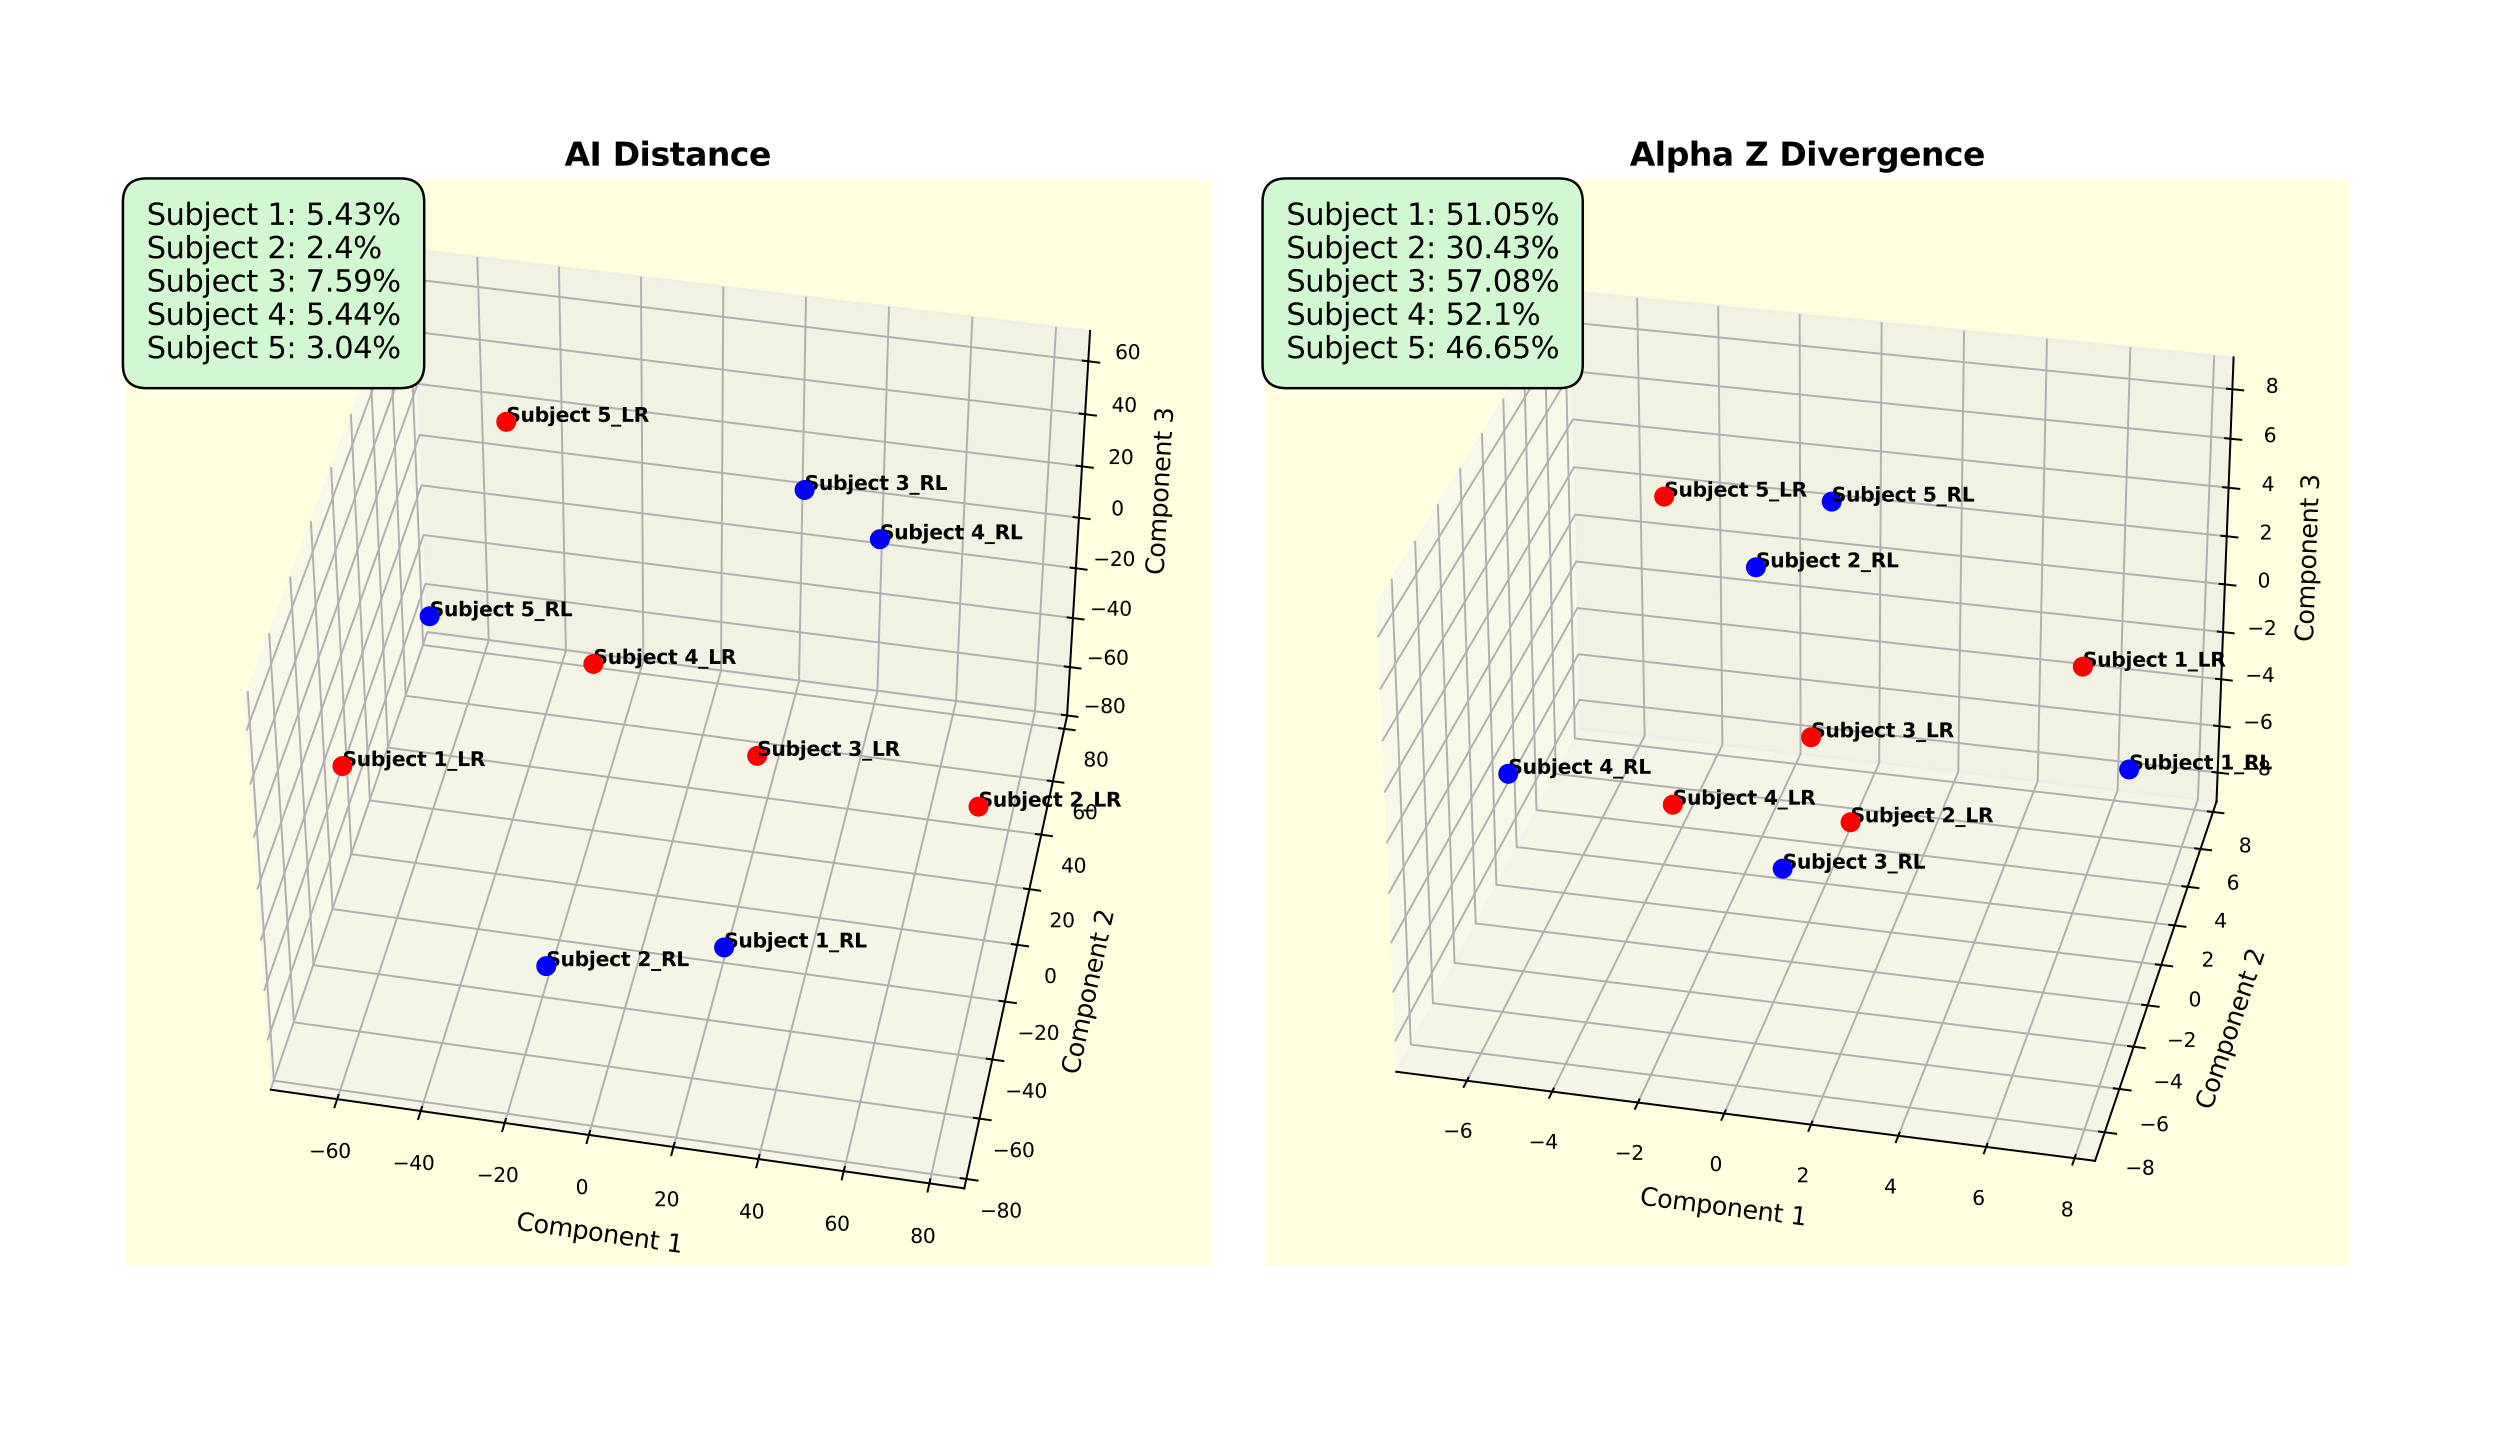 <?xml version="1.0" encoding="utf-8" standalone="no"?>
<!DOCTYPE svg PUBLIC "-//W3C//DTD SVG 1.1//EN"
  "http://www.w3.org/Graphics/SVG/1.1/DTD/svg11.dtd">
<svg xmlns:xlink="http://www.w3.org/1999/xlink" width="1008pt" height="583.2pt" viewBox="0 0 1008 583.2" xmlns="http://www.w3.org/2000/svg" version="1.1">
 <defs>
  <style type="text/css">*{stroke-linejoin: round; stroke-linecap: butt}</style>
 </defs>
 <g id="figure_1">
  <g id="patch_1">
   <path d="M 0 583.2 
L 1008 583.2 
L 1008 0 
L 0 0 
z
" style="fill: #ffffff"/>
  </g>
  <g id="patch_2">
   <path d="M 50.4 510.41 
L 488.02 510.41 
L 488.02 72.79 
L 50.4 72.79 
z
" style="fill: #ffffe0"/>
  </g>
  <g id="pane3d_1">
   <g id="patch_3">
    <path d="M 109.168 439.371 
L 172.306 255.064 
L 166.256 100.394 
L 98.5 282.26 
" style="fill: #f2f2f2; opacity: 0.5; stroke: #f2f2f2; stroke-linejoin: miter"/>
   </g>
  </g>
  <g id="pane3d_2">
   <g id="patch_4">
    <path d="M 172.306 255.064 
L 430.243 288.696 
L 439.524 133.442 
L 166.256 100.394 
" style="fill: #e6e6e6; opacity: 0.5; stroke: #e6e6e6; stroke-linejoin: miter"/>
   </g>
  </g>
  <g id="pane3d_3">
   <g id="patch_5">
    <path d="M 109.168 439.371 
L 388.792 479.149 
L 430.243 288.696 
L 172.306 255.064 
" style="fill: #ececec; opacity: 0.5; stroke: #ececec; stroke-linejoin: miter"/>
   </g>
  </g>
  <g id="grid3d_1">
   <g id="Line3DCollection_1">
    <path d="M 135.958 443.182 
L 197.048 258.29 
L 192.447 103.561 
" style="fill: none; stroke: #b0b0b0; stroke-width: 0.8"/>
    <path d="M 169.645 447.974 
L 228.152 262.346 
L 225.378 107.544 
" style="fill: none; stroke: #b0b0b0; stroke-width: 0.8"/>
    <path d="M 203.472 452.786 
L 259.375 266.417 
L 258.443 111.543 
" style="fill: none; stroke: #b0b0b0; stroke-width: 0.8"/>
    <path d="M 237.44 457.618 
L 290.717 270.503 
L 291.642 115.558 
" style="fill: none; stroke: #b0b0b0; stroke-width: 0.8"/>
    <path d="M 271.55 462.471 
L 322.18 274.606 
L 324.976 119.589 
" style="fill: none; stroke: #b0b0b0; stroke-width: 0.8"/>
    <path d="M 305.802 467.343 
L 353.763 278.724 
L 358.446 123.636 
" style="fill: none; stroke: #b0b0b0; stroke-width: 0.8"/>
    <path d="M 340.198 472.236 
L 385.469 282.858 
L 392.052 127.701 
" style="fill: none; stroke: #b0b0b0; stroke-width: 0.8"/>
    <path d="M 374.738 477.15 
L 417.296 287.008 
L 425.795 131.781 
" style="fill: none; stroke: #b0b0b0; stroke-width: 0.8"/>
   </g>
  </g>
  <g id="grid3d_2">
   <g id="Line3DCollection_2">
    <path d="M 99.851 278.636 
L 110.42 435.717 
L 389.615 475.368 
" style="fill: none; stroke: #b0b0b0; stroke-width: 0.8"/>
    <path d="M 108.535 255.324 
L 118.478 412.193 
L 394.912 451.032 
" style="fill: none; stroke: #b0b0b0; stroke-width: 0.8"/>
    <path d="M 117.033 232.514 
L 126.374 389.145 
L 400.099 427.196 
" style="fill: none; stroke: #b0b0b0; stroke-width: 0.8"/>
    <path d="M 125.351 210.189 
L 134.111 366.558 
L 405.181 403.846 
" style="fill: none; stroke: #b0b0b0; stroke-width: 0.8"/>
    <path d="M 133.494 188.333 
L 141.696 344.419 
L 410.161 380.965 
" style="fill: none; stroke: #b0b0b0; stroke-width: 0.8"/>
    <path d="M 141.467 166.932 
L 149.131 322.714 
L 415.042 358.541 
" style="fill: none; stroke: #b0b0b0; stroke-width: 0.8"/>
    <path d="M 149.276 145.971 
L 156.422 301.431 
L 419.826 336.559 
" style="fill: none; stroke: #b0b0b0; stroke-width: 0.8"/>
    <path d="M 156.925 125.438 
L 163.573 280.557 
L 424.516 315.007 
" style="fill: none; stroke: #b0b0b0; stroke-width: 0.8"/>
    <path d="M 164.421 105.32 
L 170.587 260.081 
L 429.116 293.873 
" style="fill: none; stroke: #b0b0b0; stroke-width: 0.8"/>
   </g>
  </g>
  <g id="grid3d_3">
   <g id="Line3DCollection_3">
    <path d="M 430.256 288.473 
L 172.297 254.842 
L 109.153 439.146 
" style="fill: none; stroke: #b0b0b0; stroke-width: 0.8"/>
    <path d="M 431.421 268.992 
L 171.537 235.419 
L 107.819 419.505 
" style="fill: none; stroke: #b0b0b0; stroke-width: 0.8"/>
    <path d="M 432.603 249.217 
L 170.766 215.707 
L 106.464 399.545 
" style="fill: none; stroke: #b0b0b0; stroke-width: 0.8"/>
    <path d="M 433.803 229.141 
L 169.984 195.699 
L 105.087 379.259 
" style="fill: none; stroke: #b0b0b0; stroke-width: 0.8"/>
    <path d="M 435.022 208.756 
L 169.189 175.389 
L 103.686 358.639 
" style="fill: none; stroke: #b0b0b0; stroke-width: 0.8"/>
    <path d="M 436.259 188.055 
L 168.383 154.769 
L 102.263 337.676 
" style="fill: none; stroke: #b0b0b0; stroke-width: 0.8"/>
    <path d="M 437.516 167.032 
L 167.564 133.833 
L 100.816 316.363 
" style="fill: none; stroke: #b0b0b0; stroke-width: 0.8"/>
    <path d="M 438.793 145.678 
L 166.732 112.574 
L 99.344 294.69 
" style="fill: none; stroke: #b0b0b0; stroke-width: 0.8"/>
   </g>
  </g>
  <g id="axis3d_1">
   <g id="line2d_1">
    <path d="M 109.168 439.371 
L 388.792 479.149 
" style="fill: none; stroke: #000000; stroke-width: 0.8; stroke-linecap: square"/>
   </g>
   <g id="xtick_1">
    <g id="line2d_2">
     <path d="M 136.488 441.575 
L 134.894 446.402 
" style="fill: none; stroke: #000000; stroke-width: 0.8; stroke-linecap: square"/>
    </g>
    <g id="text_1">
     <!-- −60 -->
     <g transform="translate(124.586 466.873) scale(0.08 -0.08)">
      <defs>
       <path id="DejaVuSans-2212" d="M 678 2272 
L 4684 2272 
L 4684 1741 
L 678 1741 
L 678 2272 
z
" transform="scale(0.016)"/>
       <path id="DejaVuSans-36" d="M 2113 2584 
Q 1688 2584 1439 2293 
Q 1191 2003 1191 1497 
Q 1191 994 1439 701 
Q 1688 409 2113 409 
Q 2538 409 2786 701 
Q 3034 994 3034 1497 
Q 3034 2003 2786 2293 
Q 2538 2584 2113 2584 
z
M 3366 4563 
L 3366 3988 
Q 3128 4100 2886 4159 
Q 2644 4219 2406 4219 
Q 1781 4219 1451 3797 
Q 1122 3375 1075 2522 
Q 1259 2794 1537 2939 
Q 1816 3084 2150 3084 
Q 2853 3084 3261 2657 
Q 3669 2231 3669 1497 
Q 3669 778 3244 343 
Q 2819 -91 2113 -91 
Q 1303 -91 875 529 
Q 447 1150 447 2328 
Q 447 3434 972 4092 
Q 1497 4750 2381 4750 
Q 2619 4750 2861 4703 
Q 3103 4656 3366 4563 
z
" transform="scale(0.016)"/>
       <path id="DejaVuSans-30" d="M 2034 4250 
Q 1547 4250 1301 3770 
Q 1056 3291 1056 2328 
Q 1056 1369 1301 889 
Q 1547 409 2034 409 
Q 2525 409 2770 889 
Q 3016 1369 3016 2328 
Q 3016 3291 2770 3770 
Q 2525 4250 2034 4250 
z
M 2034 4750 
Q 2819 4750 3233 4129 
Q 3647 3509 3647 2328 
Q 3647 1150 3233 529 
Q 2819 -91 2034 -91 
Q 1250 -91 836 529 
Q 422 1150 422 2328 
Q 422 3509 836 4129 
Q 1250 4750 2034 4750 
z
" transform="scale(0.016)"/>
      </defs>
      <use xlink:href="#DejaVuSans-2212"/>
      <use xlink:href="#DejaVuSans-36" x="83.789"/>
      <use xlink:href="#DejaVuSans-30" x="147.412"/>
     </g>
    </g>
   </g>
   <g id="xtick_2">
    <g id="line2d_3">
     <path d="M 170.153 446.361 
L 168.626 451.207 
" style="fill: none; stroke: #000000; stroke-width: 0.8; stroke-linecap: square"/>
    </g>
    <g id="text_2">
     <!-- −40 -->
     <g transform="translate(158.312 471.708) scale(0.08 -0.08)">
      <defs>
       <path id="DejaVuSans-34" d="M 2419 4116 
L 825 1625 
L 2419 1625 
L 2419 4116 
z
M 2253 4666 
L 3047 4666 
L 3047 1625 
L 3713 1625 
L 3713 1100 
L 3047 1100 
L 3047 0 
L 2419 0 
L 2419 1100 
L 313 1100 
L 313 1709 
L 2253 4666 
z
" transform="scale(0.016)"/>
      </defs>
      <use xlink:href="#DejaVuSans-2212"/>
      <use xlink:href="#DejaVuSans-34" x="83.789"/>
      <use xlink:href="#DejaVuSans-30" x="147.412"/>
     </g>
    </g>
   </g>
   <g id="xtick_3">
    <g id="line2d_4">
     <path d="M 203.958 451.166 
L 202.498 456.033 
" style="fill: none; stroke: #000000; stroke-width: 0.8; stroke-linecap: square"/>
    </g>
    <g id="text_3">
     <!-- −20 -->
     <g transform="translate(192.179 476.563) scale(0.08 -0.08)">
      <defs>
       <path id="DejaVuSans-32" d="M 1228 531 
L 3431 531 
L 3431 0 
L 469 0 
L 469 531 
Q 828 903 1448 1529 
Q 2069 2156 2228 2338 
Q 2531 2678 2651 2914 
Q 2772 3150 2772 3378 
Q 2772 3750 2511 3984 
Q 2250 4219 1831 4219 
Q 1534 4219 1204 4116 
Q 875 4013 500 3803 
L 500 4441 
Q 881 4594 1212 4672 
Q 1544 4750 1819 4750 
Q 2544 4750 2975 4387 
Q 3406 4025 3406 3419 
Q 3406 3131 3298 2873 
Q 3191 2616 2906 2266 
Q 2828 2175 2409 1742 
Q 1991 1309 1228 531 
z
" transform="scale(0.016)"/>
      </defs>
      <use xlink:href="#DejaVuSans-2212"/>
      <use xlink:href="#DejaVuSans-32" x="83.789"/>
      <use xlink:href="#DejaVuSans-30" x="147.412"/>
     </g>
    </g>
   </g>
   <g id="xtick_4">
    <g id="line2d_5">
     <path d="M 237.903 455.992 
L 236.511 460.879 
" style="fill: none; stroke: #000000; stroke-width: 0.8; stroke-linecap: square"/>
    </g>
    <g id="text_4">
     <!-- 0 -->
     <g transform="translate(232.083 481.439) scale(0.08 -0.08)">
      <use xlink:href="#DejaVuSans-30"/>
     </g>
    </g>
   </g>
   <g id="xtick_5">
    <g id="line2d_6">
     <path d="M 271.99 460.837 
L 270.667 465.745 
" style="fill: none; stroke: #000000; stroke-width: 0.8; stroke-linecap: square"/>
    </g>
    <g id="text_5">
     <!-- 20 -->
     <g transform="translate(263.688 486.335) scale(0.08 -0.08)">
      <use xlink:href="#DejaVuSans-32"/>
      <use xlink:href="#DejaVuSans-30" x="63.623"/>
     </g>
    </g>
   </g>
   <g id="xtick_6">
    <g id="line2d_7">
     <path d="M 306.219 465.703 
L 304.966 470.631 
" style="fill: none; stroke: #000000; stroke-width: 0.8; stroke-linecap: square"/>
    </g>
    <g id="text_6">
     <!-- 40 -->
     <g transform="translate(297.981 491.251) scale(0.08 -0.08)">
      <use xlink:href="#DejaVuSans-34"/>
      <use xlink:href="#DejaVuSans-30" x="63.623"/>
     </g>
    </g>
   </g>
   <g id="xtick_7">
    <g id="line2d_8">
     <path d="M 340.592 470.589 
L 339.409 475.538 
" style="fill: none; stroke: #000000; stroke-width: 0.8; stroke-linecap: square"/>
    </g>
    <g id="text_7">
     <!-- 60 -->
     <g transform="translate(332.418 496.188) scale(0.08 -0.08)">
      <use xlink:href="#DejaVuSans-36"/>
      <use xlink:href="#DejaVuSans-30" x="63.623"/>
     </g>
    </g>
   </g>
   <g id="xtick_8">
    <g id="line2d_9">
     <path d="M 375.108 475.496 
L 373.996 480.465 
" style="fill: none; stroke: #000000; stroke-width: 0.8; stroke-linecap: square"/>
    </g>
    <g id="text_8">
     <!-- 80 -->
     <g transform="translate(366.999 501.146) scale(0.08 -0.08)">
      <defs>
       <path id="DejaVuSans-38" d="M 2034 2216 
Q 1584 2216 1326 1975 
Q 1069 1734 1069 1313 
Q 1069 891 1326 650 
Q 1584 409 2034 409 
Q 2484 409 2743 651 
Q 3003 894 3003 1313 
Q 3003 1734 2745 1975 
Q 2488 2216 2034 2216 
z
M 1403 2484 
Q 997 2584 770 2862 
Q 544 3141 544 3541 
Q 544 4100 942 4425 
Q 1341 4750 2034 4750 
Q 2731 4750 3128 4425 
Q 3525 4100 3525 3541 
Q 3525 3141 3298 2862 
Q 3072 2584 2669 2484 
Q 3125 2378 3379 2068 
Q 3634 1759 3634 1313 
Q 3634 634 3220 271 
Q 2806 -91 2034 -91 
Q 1263 -91 848 271 
Q 434 634 434 1313 
Q 434 1759 690 2068 
Q 947 2378 1403 2484 
z
M 1172 3481 
Q 1172 3119 1398 2916 
Q 1625 2713 2034 2713 
Q 2441 2713 2670 2916 
Q 2900 3119 2900 3481 
Q 2900 3844 2670 4047 
Q 2441 4250 2034 4250 
Q 1625 4250 1398 4047 
Q 1172 3844 1172 3481 
z
" transform="scale(0.016)"/>
      </defs>
      <use xlink:href="#DejaVuSans-38"/>
      <use xlink:href="#DejaVuSans-30" x="63.623"/>
     </g>
    </g>
   </g>
   <g id="text_9">
    <!-- Component 1 -->
    <g transform="translate(207.84 495.72) rotate(-351.904) scale(0.1 -0.1)">
     <defs>
      <path id="DejaVuSans-43" d="M 4122 4306 
L 4122 3641 
Q 3803 3938 3442 4084 
Q 3081 4231 2675 4231 
Q 1875 4231 1450 3742 
Q 1025 3253 1025 2328 
Q 1025 1406 1450 917 
Q 1875 428 2675 428 
Q 3081 428 3442 575 
Q 3803 722 4122 1019 
L 4122 359 
Q 3791 134 3420 21 
Q 3050 -91 2638 -91 
Q 1578 -91 968 557 
Q 359 1206 359 2328 
Q 359 3453 968 4101 
Q 1578 4750 2638 4750 
Q 3056 4750 3426 4639 
Q 3797 4528 4122 4306 
z
" transform="scale(0.016)"/>
      <path id="DejaVuSans-6f" d="M 1959 3097 
Q 1497 3097 1228 2736 
Q 959 2375 959 1747 
Q 959 1119 1226 758 
Q 1494 397 1959 397 
Q 2419 397 2687 759 
Q 2956 1122 2956 1747 
Q 2956 2369 2687 2733 
Q 2419 3097 1959 3097 
z
M 1959 3584 
Q 2709 3584 3137 3096 
Q 3566 2609 3566 1747 
Q 3566 888 3137 398 
Q 2709 -91 1959 -91 
Q 1206 -91 779 398 
Q 353 888 353 1747 
Q 353 2609 779 3096 
Q 1206 3584 1959 3584 
z
" transform="scale(0.016)"/>
      <path id="DejaVuSans-6d" d="M 3328 2828 
Q 3544 3216 3844 3400 
Q 4144 3584 4550 3584 
Q 5097 3584 5394 3201 
Q 5691 2819 5691 2113 
L 5691 0 
L 5113 0 
L 5113 2094 
Q 5113 2597 4934 2840 
Q 4756 3084 4391 3084 
Q 3944 3084 3684 2787 
Q 3425 2491 3425 1978 
L 3425 0 
L 2847 0 
L 2847 2094 
Q 2847 2600 2669 2842 
Q 2491 3084 2119 3084 
Q 1678 3084 1418 2786 
Q 1159 2488 1159 1978 
L 1159 0 
L 581 0 
L 581 3500 
L 1159 3500 
L 1159 2956 
Q 1356 3278 1631 3431 
Q 1906 3584 2284 3584 
Q 2666 3584 2933 3390 
Q 3200 3197 3328 2828 
z
" transform="scale(0.016)"/>
      <path id="DejaVuSans-70" d="M 1159 525 
L 1159 -1331 
L 581 -1331 
L 581 3500 
L 1159 3500 
L 1159 2969 
Q 1341 3281 1617 3432 
Q 1894 3584 2278 3584 
Q 2916 3584 3314 3078 
Q 3713 2572 3713 1747 
Q 3713 922 3314 415 
Q 2916 -91 2278 -91 
Q 1894 -91 1617 61 
Q 1341 213 1159 525 
z
M 3116 1747 
Q 3116 2381 2855 2742 
Q 2594 3103 2138 3103 
Q 1681 3103 1420 2742 
Q 1159 2381 1159 1747 
Q 1159 1113 1420 752 
Q 1681 391 2138 391 
Q 2594 391 2855 752 
Q 3116 1113 3116 1747 
z
" transform="scale(0.016)"/>
      <path id="DejaVuSans-6e" d="M 3513 2113 
L 3513 0 
L 2938 0 
L 2938 2094 
Q 2938 2591 2744 2837 
Q 2550 3084 2163 3084 
Q 1697 3084 1428 2787 
Q 1159 2491 1159 1978 
L 1159 0 
L 581 0 
L 581 3500 
L 1159 3500 
L 1159 2956 
Q 1366 3272 1645 3428 
Q 1925 3584 2291 3584 
Q 2894 3584 3203 3211 
Q 3513 2838 3513 2113 
z
" transform="scale(0.016)"/>
      <path id="DejaVuSans-65" d="M 3597 1894 
L 3597 1613 
L 953 1613 
Q 991 1019 1311 708 
Q 1631 397 2203 397 
Q 2534 397 2845 478 
Q 3156 559 3463 722 
L 3463 178 
Q 3153 47 2828 -22 
Q 2503 -91 2169 -91 
Q 1331 -91 842 396 
Q 353 884 353 1716 
Q 353 2575 817 3079 
Q 1281 3584 2069 3584 
Q 2775 3584 3186 3129 
Q 3597 2675 3597 1894 
z
M 3022 2063 
Q 3016 2534 2758 2815 
Q 2500 3097 2075 3097 
Q 1594 3097 1305 2825 
Q 1016 2553 972 2059 
L 3022 2063 
z
" transform="scale(0.016)"/>
      <path id="DejaVuSans-74" d="M 1172 4494 
L 1172 3500 
L 2356 3500 
L 2356 3053 
L 1172 3053 
L 1172 1153 
Q 1172 725 1289 603 
Q 1406 481 1766 481 
L 2356 481 
L 2356 0 
L 1766 0 
Q 1100 0 847 248 
Q 594 497 594 1153 
L 594 3053 
L 172 3053 
L 172 3500 
L 594 3500 
L 594 4494 
L 1172 4494 
z
" transform="scale(0.016)"/>
      <path id="DejaVuSans-20" transform="scale(0.016)"/>
      <path id="DejaVuSans-31" d="M 794 531 
L 1825 531 
L 1825 4091 
L 703 3866 
L 703 4441 
L 1819 4666 
L 2450 4666 
L 2450 531 
L 3481 531 
L 3481 0 
L 794 0 
L 794 531 
z
" transform="scale(0.016)"/>
     </defs>
     <use xlink:href="#DejaVuSans-43"/>
     <use xlink:href="#DejaVuSans-6f" x="69.824"/>
     <use xlink:href="#DejaVuSans-6d" x="131.006"/>
     <use xlink:href="#DejaVuSans-70" x="228.418"/>
     <use xlink:href="#DejaVuSans-6f" x="291.895"/>
     <use xlink:href="#DejaVuSans-6e" x="353.076"/>
     <use xlink:href="#DejaVuSans-65" x="416.455"/>
     <use xlink:href="#DejaVuSans-6e" x="477.979"/>
     <use xlink:href="#DejaVuSans-74" x="541.357"/>
     <use xlink:href="#DejaVuSans-20" x="580.566"/>
     <use xlink:href="#DejaVuSans-31" x="612.354"/>
    </g>
   </g>
  </g>
  <g id="axis3d_2">
   <g id="line2d_10">
    <path d="M 430.243 288.696 
L 388.792 479.149 
" style="fill: none; stroke: #000000; stroke-width: 0.8; stroke-linecap: square"/>
   </g>
   <g id="xtick_9">
    <g id="line2d_11">
     <path d="M 387.343 475.045 
L 394.16 476.013 
" style="fill: none; stroke: #000000; stroke-width: 0.8; stroke-linecap: square"/>
    </g>
    <g id="text_10">
     <!-- −80 -->
     <g transform="translate(395.117 490.914) scale(0.08 -0.08)">
      <use xlink:href="#DejaVuSans-2212"/>
      <use xlink:href="#DejaVuSans-38" x="83.789"/>
      <use xlink:href="#DejaVuSans-30" x="147.412"/>
     </g>
    </g>
   </g>
   <g id="xtick_10">
    <g id="line2d_12">
     <path d="M 392.663 450.716 
L 399.411 451.664 
" style="fill: none; stroke: #000000; stroke-width: 0.8; stroke-linecap: square"/>
    </g>
    <g id="text_11">
     <!-- −60 -->
     <g transform="translate(400.257 466.533) scale(0.08 -0.08)">
      <use xlink:href="#DejaVuSans-2212"/>
      <use xlink:href="#DejaVuSans-36" x="83.789"/>
      <use xlink:href="#DejaVuSans-30" x="147.412"/>
     </g>
    </g>
   </g>
   <g id="xtick_11">
    <g id="line2d_13">
     <path d="M 397.873 426.887 
L 404.554 427.816 
" style="fill: none; stroke: #000000; stroke-width: 0.8; stroke-linecap: square"/>
    </g>
    <g id="text_12">
     <!-- −40 -->
     <g transform="translate(405.292 442.653) scale(0.08 -0.08)">
      <use xlink:href="#DejaVuSans-2212"/>
      <use xlink:href="#DejaVuSans-34" x="83.789"/>
      <use xlink:href="#DejaVuSans-30" x="147.412"/>
     </g>
    </g>
   </g>
   <g id="xtick_12">
    <g id="line2d_14">
     <path d="M 402.977 403.542 
L 409.592 404.452 
" style="fill: none; stroke: #000000; stroke-width: 0.8; stroke-linecap: square"/>
    </g>
    <g id="text_13">
     <!-- −20 -->
     <g transform="translate(410.225 419.257) scale(0.08 -0.08)">
      <use xlink:href="#DejaVuSans-2212"/>
      <use xlink:href="#DejaVuSans-32" x="83.789"/>
      <use xlink:href="#DejaVuSans-30" x="147.412"/>
     </g>
    </g>
   </g>
   <g id="xtick_13">
    <g id="line2d_15">
     <path d="M 407.978 380.668 
L 414.529 381.56 
" style="fill: none; stroke: #000000; stroke-width: 0.8; stroke-linecap: square"/>
    </g>
    <g id="text_14">
     <!-- 0 -->
     <g transform="translate(420.956 396.332) scale(0.08 -0.08)">
      <use xlink:href="#DejaVuSans-30"/>
     </g>
    </g>
   </g>
   <g id="xtick_14">
    <g id="line2d_16">
     <path d="M 412.88 358.25 
L 419.367 359.124 
" style="fill: none; stroke: #000000; stroke-width: 0.8; stroke-linecap: square"/>
    </g>
    <g id="text_15">
     <!-- 20 -->
     <g transform="translate(423.148 373.862) scale(0.08 -0.08)">
      <use xlink:href="#DejaVuSans-32"/>
      <use xlink:href="#DejaVuSans-30" x="63.623"/>
     </g>
    </g>
   </g>
   <g id="xtick_15">
    <g id="line2d_17">
     <path d="M 417.685 336.274 
L 424.11 337.131 
" style="fill: none; stroke: #000000; stroke-width: 0.8; stroke-linecap: square"/>
    </g>
    <g id="text_16">
     <!-- 40 -->
     <g transform="translate(427.792 351.836) scale(0.08 -0.08)">
      <use xlink:href="#DejaVuSans-34"/>
      <use xlink:href="#DejaVuSans-30" x="63.623"/>
     </g>
    </g>
   </g>
   <g id="xtick_16">
    <g id="line2d_18">
     <path d="M 422.396 314.728 
L 428.76 315.568 
" style="fill: none; stroke: #000000; stroke-width: 0.8; stroke-linecap: square"/>
    </g>
    <g id="text_17">
     <!-- 60 -->
     <g transform="translate(432.346 330.239) scale(0.08 -0.08)">
      <use xlink:href="#DejaVuSans-36"/>
      <use xlink:href="#DejaVuSans-30" x="63.623"/>
     </g>
    </g>
   </g>
   <g id="xtick_17">
    <g id="line2d_19">
     <path d="M 427.015 293.598 
L 433.319 294.422 
" style="fill: none; stroke: #000000; stroke-width: 0.8; stroke-linecap: square"/>
    </g>
    <g id="text_18">
     <!-- 80 -->
     <g transform="translate(436.811 309.059) scale(0.08 -0.08)">
      <use xlink:href="#DejaVuSans-38"/>
      <use xlink:href="#DejaVuSans-30" x="63.623"/>
     </g>
    </g>
   </g>
   <g id="text_19">
    <!-- Component 2 -->
    <g transform="translate(434.814 433.645) rotate(-77.721) scale(0.1 -0.1)">
     <use xlink:href="#DejaVuSans-43"/>
     <use xlink:href="#DejaVuSans-6f" x="69.824"/>
     <use xlink:href="#DejaVuSans-6d" x="131.006"/>
     <use xlink:href="#DejaVuSans-70" x="228.418"/>
     <use xlink:href="#DejaVuSans-6f" x="291.895"/>
     <use xlink:href="#DejaVuSans-6e" x="353.076"/>
     <use xlink:href="#DejaVuSans-65" x="416.455"/>
     <use xlink:href="#DejaVuSans-6e" x="477.979"/>
     <use xlink:href="#DejaVuSans-74" x="541.357"/>
     <use xlink:href="#DejaVuSans-20" x="580.566"/>
     <use xlink:href="#DejaVuSans-32" x="612.354"/>
    </g>
   </g>
  </g>
  <g id="axis3d_3">
   <g id="line2d_20">
    <path d="M 430.243 288.696 
L 439.524 133.442 
" style="fill: none; stroke: #000000; stroke-width: 0.8; stroke-linecap: square"/>
   </g>
   <g id="xtick_18">
    <g id="line2d_21">
     <path d="M 428.16 288.2 
L 434.45 289.02 
" style="fill: none; stroke: #000000; stroke-width: 0.8; stroke-linecap: square"/>
    </g>
    <g id="text_20">
     <!-- −80 -->
     <g transform="translate(436.908 287.469) scale(0.08 -0.08)">
      <use xlink:href="#DejaVuSans-2212"/>
      <use xlink:href="#DejaVuSans-38" x="83.789"/>
      <use xlink:href="#DejaVuSans-30" x="147.412"/>
     </g>
    </g>
   </g>
   <g id="xtick_19">
    <g id="line2d_22">
     <path d="M 429.309 268.72 
L 435.646 269.538 
" style="fill: none; stroke: #000000; stroke-width: 0.8; stroke-linecap: square"/>
    </g>
    <g id="text_21">
     <!-- −60 -->
     <g transform="translate(438.182 268) scale(0.08 -0.08)">
      <use xlink:href="#DejaVuSans-2212"/>
      <use xlink:href="#DejaVuSans-36" x="83.789"/>
      <use xlink:href="#DejaVuSans-30" x="147.412"/>
     </g>
    </g>
   </g>
   <g id="xtick_20">
    <g id="line2d_23">
     <path d="M 430.475 248.945 
L 436.861 249.762 
" style="fill: none; stroke: #000000; stroke-width: 0.8; stroke-linecap: square"/>
    </g>
    <g id="text_22">
     <!-- −40 -->
     <g transform="translate(439.474 248.238) scale(0.08 -0.08)">
      <use xlink:href="#DejaVuSans-2212"/>
      <use xlink:href="#DejaVuSans-34" x="83.789"/>
      <use xlink:href="#DejaVuSans-30" x="147.412"/>
     </g>
    </g>
   </g>
   <g id="xtick_21">
    <g id="line2d_24">
     <path d="M 431.659 228.869 
L 438.094 229.684 
" style="fill: none; stroke: #000000; stroke-width: 0.8; stroke-linecap: square"/>
    </g>
    <g id="text_23">
     <!-- −20 -->
     <g transform="translate(440.787 228.175) scale(0.08 -0.08)">
      <use xlink:href="#DejaVuSans-2212"/>
      <use xlink:href="#DejaVuSans-32" x="83.789"/>
      <use xlink:href="#DejaVuSans-30" x="147.412"/>
     </g>
    </g>
   </g>
   <g id="xtick_22">
    <g id="line2d_25">
     <path d="M 432.861 208.484 
L 439.346 209.298 
" style="fill: none; stroke: #000000; stroke-width: 0.8; stroke-linecap: square"/>
    </g>
    <g id="text_24">
     <!-- 0 -->
     <g transform="translate(448.016 207.805) scale(0.08 -0.08)">
      <use xlink:href="#DejaVuSans-30"/>
     </g>
    </g>
   </g>
   <g id="xtick_23">
    <g id="line2d_26">
     <path d="M 434.081 187.784 
L 440.617 188.596 
" style="fill: none; stroke: #000000; stroke-width: 0.8; stroke-linecap: square"/>
    </g>
    <g id="text_25">
     <!-- 20 -->
     <g transform="translate(446.824 187.121) scale(0.08 -0.08)">
      <use xlink:href="#DejaVuSans-32"/>
      <use xlink:href="#DejaVuSans-30" x="63.623"/>
     </g>
    </g>
   </g>
   <g id="xtick_24">
    <g id="line2d_27">
     <path d="M 435.321 166.762 
L 441.908 167.572 
" style="fill: none; stroke: #000000; stroke-width: 0.8; stroke-linecap: square"/>
    </g>
    <g id="text_26">
     <!-- 40 -->
     <g transform="translate(448.199 166.115) scale(0.08 -0.08)">
      <use xlink:href="#DejaVuSans-34"/>
      <use xlink:href="#DejaVuSans-30" x="63.623"/>
     </g>
    </g>
   </g>
   <g id="xtick_25">
    <g id="line2d_28">
     <path d="M 436.58 145.408 
L 443.22 146.216 
" style="fill: none; stroke: #000000; stroke-width: 0.8; stroke-linecap: square"/>
    </g>
    <g id="text_27">
     <!-- 60 -->
     <g transform="translate(449.594 144.78) scale(0.08 -0.08)">
      <use xlink:href="#DejaVuSans-36"/>
      <use xlink:href="#DejaVuSans-30" x="63.623"/>
     </g>
    </g>
   </g>
   <g id="text_28">
    <!-- Component 3 -->
    <g transform="translate(469.079 231.999) rotate(-86.579) scale(0.1 -0.1)">
     <defs>
      <path id="DejaVuSans-33" d="M 2597 2516 
Q 3050 2419 3304 2112 
Q 3559 1806 3559 1356 
Q 3559 666 3084 287 
Q 2609 -91 1734 -91 
Q 1441 -91 1130 -33 
Q 819 25 488 141 
L 488 750 
Q 750 597 1062 519 
Q 1375 441 1716 441 
Q 2309 441 2620 675 
Q 2931 909 2931 1356 
Q 2931 1769 2642 2001 
Q 2353 2234 1838 2234 
L 1294 2234 
L 1294 2753 
L 1863 2753 
Q 2328 2753 2575 2939 
Q 2822 3125 2822 3475 
Q 2822 3834 2567 4026 
Q 2313 4219 1838 4219 
Q 1578 4219 1281 4162 
Q 984 4106 628 3988 
L 628 4550 
Q 988 4650 1302 4700 
Q 1616 4750 1894 4750 
Q 2613 4750 3031 4423 
Q 3450 4097 3450 3541 
Q 3450 3153 3228 2886 
Q 3006 2619 2597 2516 
z
" transform="scale(0.016)"/>
     </defs>
     <use xlink:href="#DejaVuSans-43"/>
     <use xlink:href="#DejaVuSans-6f" x="69.824"/>
     <use xlink:href="#DejaVuSans-6d" x="131.006"/>
     <use xlink:href="#DejaVuSans-70" x="228.418"/>
     <use xlink:href="#DejaVuSans-6f" x="291.895"/>
     <use xlink:href="#DejaVuSans-6e" x="353.076"/>
     <use xlink:href="#DejaVuSans-65" x="416.455"/>
     <use xlink:href="#DejaVuSans-6e" x="477.979"/>
     <use xlink:href="#DejaVuSans-74" x="541.357"/>
     <use xlink:href="#DejaVuSans-20" x="580.566"/>
     <use xlink:href="#DejaVuSans-33" x="612.354"/>
    </g>
   </g>
  </g>
  <g id="axes_1">
   <g id="Path3DCollection_1">
    <defs>
     <path id="mae377305de" d="M 0 3.536 
C 0.938 3.536 1.837 3.163 2.5 2.5 
C 3.163 1.837 3.536 0.938 3.536 0 
C 3.536 -0.938 3.163 -1.837 2.5 -2.5 
C 1.837 -3.163 0.938 -3.536 0 -3.536 
C -0.938 -3.536 -1.837 -3.163 -2.5 -2.5 
C -3.163 -1.837 -3.536 -0.938 -3.536 0 
C -3.536 0.938 -3.163 1.837 -2.5 2.5 
C -1.837 3.163 -0.938 3.536 0 3.536 
z
" style="stroke: #ff0000"/>
    </defs>
    <g clip-path="url(#p23041a9bc1)">
     <use xlink:href="#mae377305de" x="305.285" y="304.76" style="fill: #ff0000; stroke: #ff0000"/>
    </g>
   </g>
   <g id="text_29">
    <!-- Subject 1_LR -->
    <g transform="translate(138.061 308.875) scale(0.08 -0.08)">
     <defs>
      <path id="DejaVuSans-Bold-53" d="M 3834 4519 
L 3834 3531 
Q 3450 3703 3084 3790 
Q 2719 3878 2394 3878 
Q 1963 3878 1756 3759 
Q 1550 3641 1550 3391 
Q 1550 3203 1689 3098 
Q 1828 2994 2194 2919 
L 2706 2816 
Q 3484 2659 3812 2340 
Q 4141 2022 4141 1434 
Q 4141 663 3683 286 
Q 3225 -91 2284 -91 
Q 1841 -91 1394 -6 
Q 947 78 500 244 
L 500 1259 
Q 947 1022 1364 901 
Q 1781 781 2169 781 
Q 2563 781 2772 912 
Q 2981 1044 2981 1288 
Q 2981 1506 2839 1625 
Q 2697 1744 2272 1838 
L 1806 1941 
Q 1106 2091 782 2419 
Q 459 2747 459 3303 
Q 459 4000 909 4375 
Q 1359 4750 2203 4750 
Q 2588 4750 2994 4692 
Q 3400 4634 3834 4519 
z
" transform="scale(0.016)"/>
      <path id="DejaVuSans-Bold-75" d="M 500 1363 
L 500 3500 
L 1625 3500 
L 1625 3150 
Q 1625 2866 1622 2436 
Q 1619 2006 1619 1863 
Q 1619 1441 1641 1255 
Q 1663 1069 1716 984 
Q 1784 875 1895 815 
Q 2006 756 2150 756 
Q 2500 756 2700 1025 
Q 2900 1294 2900 1772 
L 2900 3500 
L 4019 3500 
L 4019 0 
L 2900 0 
L 2900 506 
Q 2647 200 2364 54 
Q 2081 -91 1741 -91 
Q 1134 -91 817 281 
Q 500 653 500 1363 
z
" transform="scale(0.016)"/>
      <path id="DejaVuSans-Bold-62" d="M 2400 722 
Q 2759 722 2948 984 
Q 3138 1247 3138 1747 
Q 3138 2247 2948 2509 
Q 2759 2772 2400 2772 
Q 2041 2772 1848 2508 
Q 1656 2244 1656 1747 
Q 1656 1250 1848 986 
Q 2041 722 2400 722 
z
M 1656 2988 
Q 1888 3294 2169 3439 
Q 2450 3584 2816 3584 
Q 3463 3584 3878 3070 
Q 4294 2556 4294 1747 
Q 4294 938 3878 423 
Q 3463 -91 2816 -91 
Q 2450 -91 2169 54 
Q 1888 200 1656 506 
L 1656 0 
L 538 0 
L 538 4863 
L 1656 4863 
L 1656 2988 
z
" transform="scale(0.016)"/>
      <path id="DejaVuSans-Bold-6a" d="M 538 3500 
L 1656 3500 
L 1656 63 
Q 1656 -641 1318 -1011 
Q 981 -1381 341 -1381 
L -213 -1381 
L -213 -647 
L -19 -647 
Q 300 -647 419 -503 
Q 538 -359 538 63 
L 538 3500 
z
M 538 4863 
L 1656 4863 
L 1656 3950 
L 538 3950 
L 538 4863 
z
" transform="scale(0.016)"/>
      <path id="DejaVuSans-Bold-65" d="M 4031 1759 
L 4031 1441 
L 1416 1441 
Q 1456 1047 1700 850 
Q 1944 653 2381 653 
Q 2734 653 3104 758 
Q 3475 863 3866 1075 
L 3866 213 
Q 3469 63 3072 -14 
Q 2675 -91 2278 -91 
Q 1328 -91 801 392 
Q 275 875 275 1747 
Q 275 2603 792 3093 
Q 1309 3584 2216 3584 
Q 3041 3584 3536 3087 
Q 4031 2591 4031 1759 
z
M 2881 2131 
Q 2881 2450 2695 2645 
Q 2509 2841 2209 2841 
Q 1884 2841 1681 2658 
Q 1478 2475 1428 2131 
L 2881 2131 
z
" transform="scale(0.016)"/>
      <path id="DejaVuSans-Bold-63" d="M 3366 3391 
L 3366 2478 
Q 3138 2634 2908 2709 
Q 2678 2784 2431 2784 
Q 1963 2784 1702 2511 
Q 1441 2238 1441 1747 
Q 1441 1256 1702 982 
Q 1963 709 2431 709 
Q 2694 709 2930 787 
Q 3166 866 3366 1019 
L 3366 103 
Q 3103 6 2833 -42 
Q 2563 -91 2291 -91 
Q 1344 -91 809 395 
Q 275 881 275 1747 
Q 275 2613 809 3098 
Q 1344 3584 2291 3584 
Q 2566 3584 2833 3536 
Q 3100 3488 3366 3391 
z
" transform="scale(0.016)"/>
      <path id="DejaVuSans-Bold-74" d="M 1759 4494 
L 1759 3500 
L 2913 3500 
L 2913 2700 
L 1759 2700 
L 1759 1216 
Q 1759 972 1856 886 
Q 1953 800 2241 800 
L 2816 800 
L 2816 0 
L 1856 0 
Q 1194 0 917 276 
Q 641 553 641 1216 
L 641 2700 
L 84 2700 
L 84 3500 
L 641 3500 
L 641 4494 
L 1759 4494 
z
" transform="scale(0.016)"/>
      <path id="DejaVuSans-Bold-20" transform="scale(0.016)"/>
      <path id="DejaVuSans-Bold-31" d="M 750 831 
L 1813 831 
L 1813 3847 
L 722 3622 
L 722 4441 
L 1806 4666 
L 2950 4666 
L 2950 831 
L 4013 831 
L 4013 0 
L 750 0 
L 750 831 
z
" transform="scale(0.016)"/>
      <path id="DejaVuSans-Bold-5f" d="M 3200 -916 
L 3200 -1509 
L 0 -1509 
L 0 -916 
L 3200 -916 
z
" transform="scale(0.016)"/>
      <path id="DejaVuSans-Bold-4c" d="M 588 4666 
L 1791 4666 
L 1791 909 
L 3903 909 
L 3903 0 
L 588 0 
L 588 4666 
z
" transform="scale(0.016)"/>
      <path id="DejaVuSans-Bold-52" d="M 2297 2597 
Q 2675 2597 2839 2737 
Q 3003 2878 3003 3200 
Q 3003 3519 2839 3656 
Q 2675 3794 2297 3794 
L 1791 3794 
L 1791 2597 
L 2297 2597 
z
M 1791 1766 
L 1791 0 
L 588 0 
L 588 4666 
L 2425 4666 
Q 3347 4666 3776 4356 
Q 4206 4047 4206 3378 
Q 4206 2916 3982 2619 
Q 3759 2322 3309 2181 
Q 3556 2125 3751 1926 
Q 3947 1728 4147 1325 
L 4800 0 
L 3519 0 
L 2950 1159 
Q 2778 1509 2601 1637 
Q 2425 1766 2131 1766 
L 1791 1766 
z
" transform="scale(0.016)"/>
     </defs>
     <use xlink:href="#DejaVuSans-Bold-53"/>
     <use xlink:href="#DejaVuSans-Bold-75" x="72.021"/>
     <use xlink:href="#DejaVuSans-Bold-62" x="143.213"/>
     <use xlink:href="#DejaVuSans-Bold-6a" x="214.795"/>
     <use xlink:href="#DejaVuSans-Bold-65" x="249.072"/>
     <use xlink:href="#DejaVuSans-Bold-63" x="316.895"/>
     <use xlink:href="#DejaVuSans-Bold-74" x="376.172"/>
     <use xlink:href="#DejaVuSans-Bold-20" x="423.975"/>
     <use xlink:href="#DejaVuSans-Bold-31" x="458.789"/>
     <use xlink:href="#DejaVuSans-Bold-5f" x="528.369"/>
     <use xlink:href="#DejaVuSans-Bold-4c" x="578.369"/>
     <use xlink:href="#DejaVuSans-Bold-52" x="642.09"/>
    </g>
   </g>
   <g id="text_30">
    <!-- Subject 2_LR -->
    <g transform="translate(394.53 325.237) scale(0.08 -0.08)">
     <defs>
      <path id="DejaVuSans-Bold-32" d="M 1844 884 
L 3897 884 
L 3897 0 
L 506 0 
L 506 884 
L 2209 2388 
Q 2438 2594 2547 2791 
Q 2656 2988 2656 3200 
Q 2656 3528 2436 3728 
Q 2216 3928 1850 3928 
Q 1569 3928 1234 3808 
Q 900 3688 519 3450 
L 519 4475 
Q 925 4609 1322 4679 
Q 1719 4750 2100 4750 
Q 2938 4750 3402 4381 
Q 3866 4013 3866 3353 
Q 3866 2972 3669 2642 
Q 3472 2313 2841 1759 
L 1844 884 
z
" transform="scale(0.016)"/>
     </defs>
     <use xlink:href="#DejaVuSans-Bold-53"/>
     <use xlink:href="#DejaVuSans-Bold-75" x="72.021"/>
     <use xlink:href="#DejaVuSans-Bold-62" x="143.213"/>
     <use xlink:href="#DejaVuSans-Bold-6a" x="214.795"/>
     <use xlink:href="#DejaVuSans-Bold-65" x="249.072"/>
     <use xlink:href="#DejaVuSans-Bold-63" x="316.895"/>
     <use xlink:href="#DejaVuSans-Bold-74" x="376.172"/>
     <use xlink:href="#DejaVuSans-Bold-20" x="423.975"/>
     <use xlink:href="#DejaVuSans-Bold-32" x="458.789"/>
     <use xlink:href="#DejaVuSans-Bold-5f" x="528.369"/>
     <use xlink:href="#DejaVuSans-Bold-4c" x="578.369"/>
     <use xlink:href="#DejaVuSans-Bold-52" x="642.09"/>
    </g>
   </g>
   <g id="text_31">
    <!-- Subject 3_LR -->
    <g transform="translate(305.285 304.76) scale(0.08 -0.08)">
     <defs>
      <path id="DejaVuSans-Bold-33" d="M 2981 2516 
Q 3453 2394 3698 2092 
Q 3944 1791 3944 1325 
Q 3944 631 3412 270 
Q 2881 -91 1863 -91 
Q 1503 -91 1142 -33 
Q 781 25 428 141 
L 428 1069 
Q 766 900 1098 814 
Q 1431 728 1753 728 
Q 2231 728 2486 893 
Q 2741 1059 2741 1369 
Q 2741 1688 2480 1852 
Q 2219 2016 1709 2016 
L 1228 2016 
L 1228 2791 
L 1734 2791 
Q 2188 2791 2409 2933 
Q 2631 3075 2631 3366 
Q 2631 3634 2415 3781 
Q 2200 3928 1806 3928 
Q 1516 3928 1219 3862 
Q 922 3797 628 3669 
L 628 4550 
Q 984 4650 1334 4700 
Q 1684 4750 2022 4750 
Q 2931 4750 3382 4451 
Q 3834 4153 3834 3553 
Q 3834 3144 3618 2883 
Q 3403 2622 2981 2516 
z
" transform="scale(0.016)"/>
     </defs>
     <use xlink:href="#DejaVuSans-Bold-53"/>
     <use xlink:href="#DejaVuSans-Bold-75" x="72.021"/>
     <use xlink:href="#DejaVuSans-Bold-62" x="143.213"/>
     <use xlink:href="#DejaVuSans-Bold-6a" x="214.795"/>
     <use xlink:href="#DejaVuSans-Bold-65" x="249.072"/>
     <use xlink:href="#DejaVuSans-Bold-63" x="316.895"/>
     <use xlink:href="#DejaVuSans-Bold-74" x="376.172"/>
     <use xlink:href="#DejaVuSans-Bold-20" x="423.975"/>
     <use xlink:href="#DejaVuSans-Bold-33" x="458.789"/>
     <use xlink:href="#DejaVuSans-Bold-5f" x="528.369"/>
     <use xlink:href="#DejaVuSans-Bold-4c" x="578.369"/>
     <use xlink:href="#DejaVuSans-Bold-52" x="642.09"/>
    </g>
   </g>
   <g id="text_32">
    <!-- Subject 4_LR -->
    <g transform="translate(239.247 267.708) scale(0.08 -0.08)">
     <defs>
      <path id="DejaVuSans-Bold-34" d="M 2356 3675 
L 1038 1722 
L 2356 1722 
L 2356 3675 
z
M 2156 4666 
L 3494 4666 
L 3494 1722 
L 4159 1722 
L 4159 850 
L 3494 850 
L 3494 0 
L 2356 0 
L 2356 850 
L 288 850 
L 288 1881 
L 2156 4666 
z
" transform="scale(0.016)"/>
     </defs>
     <use xlink:href="#DejaVuSans-Bold-53"/>
     <use xlink:href="#DejaVuSans-Bold-75" x="72.021"/>
     <use xlink:href="#DejaVuSans-Bold-62" x="143.213"/>
     <use xlink:href="#DejaVuSans-Bold-6a" x="214.795"/>
     <use xlink:href="#DejaVuSans-Bold-65" x="249.072"/>
     <use xlink:href="#DejaVuSans-Bold-63" x="316.895"/>
     <use xlink:href="#DejaVuSans-Bold-74" x="376.172"/>
     <use xlink:href="#DejaVuSans-Bold-20" x="423.975"/>
     <use xlink:href="#DejaVuSans-Bold-34" x="458.789"/>
     <use xlink:href="#DejaVuSans-Bold-5f" x="528.369"/>
     <use xlink:href="#DejaVuSans-Bold-4c" x="578.369"/>
     <use xlink:href="#DejaVuSans-Bold-52" x="642.09"/>
    </g>
   </g>
   <g id="text_33">
    <!-- Subject 5_LR -->
    <g transform="translate(204.11 170.082) scale(0.08 -0.08)">
     <defs>
      <path id="DejaVuSans-Bold-35" d="M 678 4666 
L 3669 4666 
L 3669 3781 
L 1638 3781 
L 1638 3059 
Q 1775 3097 1914 3117 
Q 2053 3138 2203 3138 
Q 3056 3138 3531 2711 
Q 4006 2284 4006 1522 
Q 4006 766 3489 337 
Q 2972 -91 2053 -91 
Q 1656 -91 1267 -14 
Q 878 63 494 219 
L 494 1166 
Q 875 947 1217 837 
Q 1559 728 1863 728 
Q 2300 728 2551 942 
Q 2803 1156 2803 1522 
Q 2803 1891 2551 2103 
Q 2300 2316 1863 2316 
Q 1603 2316 1309 2248 
Q 1016 2181 678 2041 
L 678 4666 
z
" transform="scale(0.016)"/>
     </defs>
     <use xlink:href="#DejaVuSans-Bold-53"/>
     <use xlink:href="#DejaVuSans-Bold-75" x="72.021"/>
     <use xlink:href="#DejaVuSans-Bold-62" x="143.213"/>
     <use xlink:href="#DejaVuSans-Bold-6a" x="214.795"/>
     <use xlink:href="#DejaVuSans-Bold-65" x="249.072"/>
     <use xlink:href="#DejaVuSans-Bold-63" x="316.895"/>
     <use xlink:href="#DejaVuSans-Bold-74" x="376.172"/>
     <use xlink:href="#DejaVuSans-Bold-20" x="423.975"/>
     <use xlink:href="#DejaVuSans-Bold-35" x="458.789"/>
     <use xlink:href="#DejaVuSans-Bold-5f" x="528.369"/>
     <use xlink:href="#DejaVuSans-Bold-4c" x="578.369"/>
     <use xlink:href="#DejaVuSans-Bold-52" x="642.09"/>
    </g>
   </g>
   <g id="text_34">
    <!-- Subject 1_RL -->
    <g transform="translate(291.962 382.016) scale(0.08 -0.08)">
     <use xlink:href="#DejaVuSans-Bold-53"/>
     <use xlink:href="#DejaVuSans-Bold-75" x="72.021"/>
     <use xlink:href="#DejaVuSans-Bold-62" x="143.213"/>
     <use xlink:href="#DejaVuSans-Bold-6a" x="214.795"/>
     <use xlink:href="#DejaVuSans-Bold-65" x="249.072"/>
     <use xlink:href="#DejaVuSans-Bold-63" x="316.895"/>
     <use xlink:href="#DejaVuSans-Bold-74" x="376.172"/>
     <use xlink:href="#DejaVuSans-Bold-20" x="423.975"/>
     <use xlink:href="#DejaVuSans-Bold-31" x="458.789"/>
     <use xlink:href="#DejaVuSans-Bold-5f" x="528.369"/>
     <use xlink:href="#DejaVuSans-Bold-52" x="578.369"/>
     <use xlink:href="#DejaVuSans-Bold-4c" x="655.371"/>
    </g>
   </g>
   <g id="text_35">
    <!-- Subject 2_RL -->
    <g transform="translate(220.246 389.543) scale(0.08 -0.08)">
     <use xlink:href="#DejaVuSans-Bold-53"/>
     <use xlink:href="#DejaVuSans-Bold-75" x="72.021"/>
     <use xlink:href="#DejaVuSans-Bold-62" x="143.213"/>
     <use xlink:href="#DejaVuSans-Bold-6a" x="214.795"/>
     <use xlink:href="#DejaVuSans-Bold-65" x="249.072"/>
     <use xlink:href="#DejaVuSans-Bold-63" x="316.895"/>
     <use xlink:href="#DejaVuSans-Bold-74" x="376.172"/>
     <use xlink:href="#DejaVuSans-Bold-20" x="423.975"/>
     <use xlink:href="#DejaVuSans-Bold-32" x="458.789"/>
     <use xlink:href="#DejaVuSans-Bold-5f" x="528.369"/>
     <use xlink:href="#DejaVuSans-Bold-52" x="578.369"/>
     <use xlink:href="#DejaVuSans-Bold-4c" x="655.371"/>
    </g>
   </g>
   <g id="text_36">
    <!-- Subject 3_RL -->
    <g transform="translate(324.417 197.555) scale(0.08 -0.08)">
     <use xlink:href="#DejaVuSans-Bold-53"/>
     <use xlink:href="#DejaVuSans-Bold-75" x="72.021"/>
     <use xlink:href="#DejaVuSans-Bold-62" x="143.213"/>
     <use xlink:href="#DejaVuSans-Bold-6a" x="214.795"/>
     <use xlink:href="#DejaVuSans-Bold-65" x="249.072"/>
     <use xlink:href="#DejaVuSans-Bold-63" x="316.895"/>
     <use xlink:href="#DejaVuSans-Bold-74" x="376.172"/>
     <use xlink:href="#DejaVuSans-Bold-20" x="423.975"/>
     <use xlink:href="#DejaVuSans-Bold-33" x="458.789"/>
     <use xlink:href="#DejaVuSans-Bold-5f" x="528.369"/>
     <use xlink:href="#DejaVuSans-Bold-52" x="578.369"/>
     <use xlink:href="#DejaVuSans-Bold-4c" x="655.371"/>
    </g>
   </g>
   <g id="text_37">
    <!-- Subject 4_RL -->
    <g transform="translate(354.768 217.42) scale(0.08 -0.08)">
     <use xlink:href="#DejaVuSans-Bold-53"/>
     <use xlink:href="#DejaVuSans-Bold-75" x="72.021"/>
     <use xlink:href="#DejaVuSans-Bold-62" x="143.213"/>
     <use xlink:href="#DejaVuSans-Bold-6a" x="214.795"/>
     <use xlink:href="#DejaVuSans-Bold-65" x="249.072"/>
     <use xlink:href="#DejaVuSans-Bold-63" x="316.895"/>
     <use xlink:href="#DejaVuSans-Bold-74" x="376.172"/>
     <use xlink:href="#DejaVuSans-Bold-20" x="423.975"/>
     <use xlink:href="#DejaVuSans-Bold-34" x="458.789"/>
     <use xlink:href="#DejaVuSans-Bold-5f" x="528.369"/>
     <use xlink:href="#DejaVuSans-Bold-52" x="578.369"/>
     <use xlink:href="#DejaVuSans-Bold-4c" x="655.371"/>
    </g>
   </g>
   <g id="text_38">
    <!-- Subject 5_RL -->
    <g transform="translate(173.243 248.463) scale(0.08 -0.08)">
     <use xlink:href="#DejaVuSans-Bold-53"/>
     <use xlink:href="#DejaVuSans-Bold-75" x="72.021"/>
     <use xlink:href="#DejaVuSans-Bold-62" x="143.213"/>
     <use xlink:href="#DejaVuSans-Bold-6a" x="214.795"/>
     <use xlink:href="#DejaVuSans-Bold-65" x="249.072"/>
     <use xlink:href="#DejaVuSans-Bold-63" x="316.895"/>
     <use xlink:href="#DejaVuSans-Bold-74" x="376.172"/>
     <use xlink:href="#DejaVuSans-Bold-20" x="423.975"/>
     <use xlink:href="#DejaVuSans-Bold-35" x="458.789"/>
     <use xlink:href="#DejaVuSans-Bold-5f" x="528.369"/>
     <use xlink:href="#DejaVuSans-Bold-52" x="578.369"/>
     <use xlink:href="#DejaVuSans-Bold-4c" x="655.371"/>
    </g>
   </g>
   <g id="text_39">
    <g id="patch_6">
     <path d="M 59.152 156.506 
L 161.439 156.506 
Q 171.039 156.506 171.039 146.906 
L 171.039 81.543 
Q 171.039 71.943 161.439 71.943 
L 59.152 71.943 
Q 49.552 71.943 49.552 81.543 
L 49.552 146.906 
Q 49.552 156.506 59.152 156.506 
z
" style="fill: #d2f8d2; stroke: #000000; stroke-linejoin: miter"/>
    </g>
    <!-- Subject 1: 5.43% -->
    <g transform="translate(59.152 90.661) scale(0.12 -0.12)">
     <defs>
      <path id="DejaVuSans-53" d="M 3425 4513 
L 3425 3897 
Q 3066 4069 2747 4153 
Q 2428 4238 2131 4238 
Q 1616 4238 1336 4038 
Q 1056 3838 1056 3469 
Q 1056 3159 1242 3001 
Q 1428 2844 1947 2747 
L 2328 2669 
Q 3034 2534 3370 2195 
Q 3706 1856 3706 1288 
Q 3706 609 3251 259 
Q 2797 -91 1919 -91 
Q 1588 -91 1214 -16 
Q 841 59 441 206 
L 441 856 
Q 825 641 1194 531 
Q 1563 422 1919 422 
Q 2459 422 2753 634 
Q 3047 847 3047 1241 
Q 3047 1584 2836 1778 
Q 2625 1972 2144 2069 
L 1759 2144 
Q 1053 2284 737 2584 
Q 422 2884 422 3419 
Q 422 4038 858 4394 
Q 1294 4750 2059 4750 
Q 2388 4750 2728 4690 
Q 3069 4631 3425 4513 
z
" transform="scale(0.016)"/>
      <path id="DejaVuSans-75" d="M 544 1381 
L 544 3500 
L 1119 3500 
L 1119 1403 
Q 1119 906 1312 657 
Q 1506 409 1894 409 
Q 2359 409 2629 706 
Q 2900 1003 2900 1516 
L 2900 3500 
L 3475 3500 
L 3475 0 
L 2900 0 
L 2900 538 
Q 2691 219 2414 64 
Q 2138 -91 1772 -91 
Q 1169 -91 856 284 
Q 544 659 544 1381 
z
M 1991 3584 
L 1991 3584 
z
" transform="scale(0.016)"/>
      <path id="DejaVuSans-62" d="M 3116 1747 
Q 3116 2381 2855 2742 
Q 2594 3103 2138 3103 
Q 1681 3103 1420 2742 
Q 1159 2381 1159 1747 
Q 1159 1113 1420 752 
Q 1681 391 2138 391 
Q 2594 391 2855 752 
Q 3116 1113 3116 1747 
z
M 1159 2969 
Q 1341 3281 1617 3432 
Q 1894 3584 2278 3584 
Q 2916 3584 3314 3078 
Q 3713 2572 3713 1747 
Q 3713 922 3314 415 
Q 2916 -91 2278 -91 
Q 1894 -91 1617 61 
Q 1341 213 1159 525 
L 1159 0 
L 581 0 
L 581 4863 
L 1159 4863 
L 1159 2969 
z
" transform="scale(0.016)"/>
      <path id="DejaVuSans-6a" d="M 603 3500 
L 1178 3500 
L 1178 -63 
Q 1178 -731 923 -1031 
Q 669 -1331 103 -1331 
L -116 -1331 
L -116 -844 
L 38 -844 
Q 366 -844 484 -692 
Q 603 -541 603 -63 
L 603 3500 
z
M 603 4863 
L 1178 4863 
L 1178 4134 
L 603 4134 
L 603 4863 
z
" transform="scale(0.016)"/>
      <path id="DejaVuSans-63" d="M 3122 3366 
L 3122 2828 
Q 2878 2963 2633 3030 
Q 2388 3097 2138 3097 
Q 1578 3097 1268 2742 
Q 959 2388 959 1747 
Q 959 1106 1268 751 
Q 1578 397 2138 397 
Q 2388 397 2633 464 
Q 2878 531 3122 666 
L 3122 134 
Q 2881 22 2623 -34 
Q 2366 -91 2075 -91 
Q 1284 -91 818 406 
Q 353 903 353 1747 
Q 353 2603 823 3093 
Q 1294 3584 2113 3584 
Q 2378 3584 2631 3529 
Q 2884 3475 3122 3366 
z
" transform="scale(0.016)"/>
      <path id="DejaVuSans-3a" d="M 750 794 
L 1409 794 
L 1409 0 
L 750 0 
L 750 794 
z
M 750 3309 
L 1409 3309 
L 1409 2516 
L 750 2516 
L 750 3309 
z
" transform="scale(0.016)"/>
      <path id="DejaVuSans-35" d="M 691 4666 
L 3169 4666 
L 3169 4134 
L 1269 4134 
L 1269 2991 
Q 1406 3038 1543 3061 
Q 1681 3084 1819 3084 
Q 2600 3084 3056 2656 
Q 3513 2228 3513 1497 
Q 3513 744 3044 326 
Q 2575 -91 1722 -91 
Q 1428 -91 1123 -41 
Q 819 9 494 109 
L 494 744 
Q 775 591 1075 516 
Q 1375 441 1709 441 
Q 2250 441 2565 725 
Q 2881 1009 2881 1497 
Q 2881 1984 2565 2268 
Q 2250 2553 1709 2553 
Q 1456 2553 1204 2497 
Q 953 2441 691 2322 
L 691 4666 
z
" transform="scale(0.016)"/>
      <path id="DejaVuSans-2e" d="M 684 794 
L 1344 794 
L 1344 0 
L 684 0 
L 684 794 
z
" transform="scale(0.016)"/>
      <path id="DejaVuSans-25" d="M 4653 2053 
Q 4381 2053 4226 1822 
Q 4072 1591 4072 1178 
Q 4072 772 4226 539 
Q 4381 306 4653 306 
Q 4919 306 5073 539 
Q 5228 772 5228 1178 
Q 5228 1588 5073 1820 
Q 4919 2053 4653 2053 
z
M 4653 2450 
Q 5147 2450 5437 2106 
Q 5728 1763 5728 1178 
Q 5728 594 5436 251 
Q 5144 -91 4653 -91 
Q 4153 -91 3862 251 
Q 3572 594 3572 1178 
Q 3572 1766 3864 2108 
Q 4156 2450 4653 2450 
z
M 1428 4353 
Q 1159 4353 1004 4120 
Q 850 3888 850 3481 
Q 850 3069 1003 2837 
Q 1156 2606 1428 2606 
Q 1700 2606 1854 2837 
Q 2009 3069 2009 3481 
Q 2009 3884 1853 4118 
Q 1697 4353 1428 4353 
z
M 4250 4750 
L 4750 4750 
L 1831 -91 
L 1331 -91 
L 4250 4750 
z
M 1428 4750 
Q 1922 4750 2215 4408 
Q 2509 4066 2509 3481 
Q 2509 2891 2217 2550 
Q 1925 2209 1428 2209 
Q 931 2209 642 2551 
Q 353 2894 353 3481 
Q 353 4063 643 4406 
Q 934 4750 1428 4750 
z
" transform="scale(0.016)"/>
     </defs>
     <use xlink:href="#DejaVuSans-53"/>
     <use xlink:href="#DejaVuSans-75" x="63.477"/>
     <use xlink:href="#DejaVuSans-62" x="126.855"/>
     <use xlink:href="#DejaVuSans-6a" x="190.332"/>
     <use xlink:href="#DejaVuSans-65" x="218.115"/>
     <use xlink:href="#DejaVuSans-63" x="279.639"/>
     <use xlink:href="#DejaVuSans-74" x="334.619"/>
     <use xlink:href="#DejaVuSans-20" x="373.828"/>
     <use xlink:href="#DejaVuSans-31" x="405.615"/>
     <use xlink:href="#DejaVuSans-3a" x="469.238"/>
     <use xlink:href="#DejaVuSans-20" x="502.93"/>
     <use xlink:href="#DejaVuSans-35" x="534.717"/>
     <use xlink:href="#DejaVuSans-2e" x="598.34"/>
     <use xlink:href="#DejaVuSans-34" x="630.127"/>
     <use xlink:href="#DejaVuSans-33" x="693.75"/>
     <use xlink:href="#DejaVuSans-25" x="757.373"/>
    </g>
    <!-- Subject 2: 2.4% -->
    <g transform="translate(59.152 104.098) scale(0.12 -0.12)">
     <use xlink:href="#DejaVuSans-53"/>
     <use xlink:href="#DejaVuSans-75" x="63.477"/>
     <use xlink:href="#DejaVuSans-62" x="126.855"/>
     <use xlink:href="#DejaVuSans-6a" x="190.332"/>
     <use xlink:href="#DejaVuSans-65" x="218.115"/>
     <use xlink:href="#DejaVuSans-63" x="279.639"/>
     <use xlink:href="#DejaVuSans-74" x="334.619"/>
     <use xlink:href="#DejaVuSans-20" x="373.828"/>
     <use xlink:href="#DejaVuSans-32" x="405.615"/>
     <use xlink:href="#DejaVuSans-3a" x="469.238"/>
     <use xlink:href="#DejaVuSans-20" x="502.93"/>
     <use xlink:href="#DejaVuSans-32" x="534.717"/>
     <use xlink:href="#DejaVuSans-2e" x="598.34"/>
     <use xlink:href="#DejaVuSans-34" x="630.127"/>
     <use xlink:href="#DejaVuSans-25" x="693.75"/>
    </g>
    <!-- Subject 3: 7.59% -->
    <g transform="translate(59.152 117.536) scale(0.12 -0.12)">
     <defs>
      <path id="DejaVuSans-37" d="M 525 4666 
L 3525 4666 
L 3525 4397 
L 1831 0 
L 1172 0 
L 2766 4134 
L 525 4134 
L 525 4666 
z
" transform="scale(0.016)"/>
      <path id="DejaVuSans-39" d="M 703 97 
L 703 672 
Q 941 559 1184 500 
Q 1428 441 1663 441 
Q 2288 441 2617 861 
Q 2947 1281 2994 2138 
Q 2813 1869 2534 1725 
Q 2256 1581 1919 1581 
Q 1219 1581 811 2004 
Q 403 2428 403 3163 
Q 403 3881 828 4315 
Q 1253 4750 1959 4750 
Q 2769 4750 3195 4129 
Q 3622 3509 3622 2328 
Q 3622 1225 3098 567 
Q 2575 -91 1691 -91 
Q 1453 -91 1209 -44 
Q 966 3 703 97 
z
M 1959 2075 
Q 2384 2075 2632 2365 
Q 2881 2656 2881 3163 
Q 2881 3666 2632 3958 
Q 2384 4250 1959 4250 
Q 1534 4250 1286 3958 
Q 1038 3666 1038 3163 
Q 1038 2656 1286 2365 
Q 1534 2075 1959 2075 
z
" transform="scale(0.016)"/>
     </defs>
     <use xlink:href="#DejaVuSans-53"/>
     <use xlink:href="#DejaVuSans-75" x="63.477"/>
     <use xlink:href="#DejaVuSans-62" x="126.855"/>
     <use xlink:href="#DejaVuSans-6a" x="190.332"/>
     <use xlink:href="#DejaVuSans-65" x="218.115"/>
     <use xlink:href="#DejaVuSans-63" x="279.639"/>
     <use xlink:href="#DejaVuSans-74" x="334.619"/>
     <use xlink:href="#DejaVuSans-20" x="373.828"/>
     <use xlink:href="#DejaVuSans-33" x="405.615"/>
     <use xlink:href="#DejaVuSans-3a" x="469.238"/>
     <use xlink:href="#DejaVuSans-20" x="502.93"/>
     <use xlink:href="#DejaVuSans-37" x="534.717"/>
     <use xlink:href="#DejaVuSans-2e" x="598.34"/>
     <use xlink:href="#DejaVuSans-35" x="630.127"/>
     <use xlink:href="#DejaVuSans-39" x="693.75"/>
     <use xlink:href="#DejaVuSans-25" x="757.373"/>
    </g>
    <!-- Subject 4: 5.44% -->
    <g transform="translate(59.152 130.973) scale(0.12 -0.12)">
     <use xlink:href="#DejaVuSans-53"/>
     <use xlink:href="#DejaVuSans-75" x="63.477"/>
     <use xlink:href="#DejaVuSans-62" x="126.855"/>
     <use xlink:href="#DejaVuSans-6a" x="190.332"/>
     <use xlink:href="#DejaVuSans-65" x="218.115"/>
     <use xlink:href="#DejaVuSans-63" x="279.639"/>
     <use xlink:href="#DejaVuSans-74" x="334.619"/>
     <use xlink:href="#DejaVuSans-20" x="373.828"/>
     <use xlink:href="#DejaVuSans-34" x="405.615"/>
     <use xlink:href="#DejaVuSans-3a" x="469.238"/>
     <use xlink:href="#DejaVuSans-20" x="502.93"/>
     <use xlink:href="#DejaVuSans-35" x="534.717"/>
     <use xlink:href="#DejaVuSans-2e" x="598.34"/>
     <use xlink:href="#DejaVuSans-34" x="630.127"/>
     <use xlink:href="#DejaVuSans-34" x="693.75"/>
     <use xlink:href="#DejaVuSans-25" x="757.373"/>
    </g>
    <!-- Subject 5: 3.04% -->
    <g transform="translate(59.152 144.41) scale(0.12 -0.12)">
     <use xlink:href="#DejaVuSans-53"/>
     <use xlink:href="#DejaVuSans-75" x="63.477"/>
     <use xlink:href="#DejaVuSans-62" x="126.855"/>
     <use xlink:href="#DejaVuSans-6a" x="190.332"/>
     <use xlink:href="#DejaVuSans-65" x="218.115"/>
     <use xlink:href="#DejaVuSans-63" x="279.639"/>
     <use xlink:href="#DejaVuSans-74" x="334.619"/>
     <use xlink:href="#DejaVuSans-20" x="373.828"/>
     <use xlink:href="#DejaVuSans-35" x="405.615"/>
     <use xlink:href="#DejaVuSans-3a" x="469.238"/>
     <use xlink:href="#DejaVuSans-20" x="502.93"/>
     <use xlink:href="#DejaVuSans-33" x="534.717"/>
     <use xlink:href="#DejaVuSans-2e" x="598.34"/>
     <use xlink:href="#DejaVuSans-30" x="630.127"/>
     <use xlink:href="#DejaVuSans-34" x="693.75"/>
     <use xlink:href="#DejaVuSans-25" x="757.373"/>
    </g>
   </g>
   <g id="text_40">
    <!-- AI Distance -->
    <g transform="translate(227.623 66.79) scale(0.13 -0.13)">
     <defs>
      <path id="DejaVuSans-Bold-41" d="M 3419 850 
L 1538 850 
L 1241 0 
L 31 0 
L 1759 4666 
L 3194 4666 
L 4922 0 
L 3713 0 
L 3419 850 
z
M 1838 1716 
L 3116 1716 
L 2478 3572 
L 1838 1716 
z
" transform="scale(0.016)"/>
      <path id="DejaVuSans-Bold-49" d="M 588 4666 
L 1791 4666 
L 1791 0 
L 588 0 
L 588 4666 
z
" transform="scale(0.016)"/>
      <path id="DejaVuSans-Bold-44" d="M 1791 3756 
L 1791 909 
L 2222 909 
Q 2959 909 3348 1275 
Q 3738 1641 3738 2338 
Q 3738 3031 3350 3393 
Q 2963 3756 2222 3756 
L 1791 3756 
z
M 588 4666 
L 1856 4666 
Q 2919 4666 3439 4514 
Q 3959 4363 4331 4000 
Q 4659 3684 4818 3271 
Q 4978 2859 4978 2338 
Q 4978 1809 4818 1395 
Q 4659 981 4331 666 
Q 3956 303 3431 151 
Q 2906 0 1856 0 
L 588 0 
L 588 4666 
z
" transform="scale(0.016)"/>
      <path id="DejaVuSans-Bold-69" d="M 538 3500 
L 1656 3500 
L 1656 0 
L 538 0 
L 538 3500 
z
M 538 4863 
L 1656 4863 
L 1656 3950 
L 538 3950 
L 538 4863 
z
" transform="scale(0.016)"/>
      <path id="DejaVuSans-Bold-73" d="M 3272 3391 
L 3272 2541 
Q 2913 2691 2578 2766 
Q 2244 2841 1947 2841 
Q 1628 2841 1473 2761 
Q 1319 2681 1319 2516 
Q 1319 2381 1436 2309 
Q 1553 2238 1856 2203 
L 2053 2175 
Q 2913 2066 3209 1816 
Q 3506 1566 3506 1031 
Q 3506 472 3093 190 
Q 2681 -91 1863 -91 
Q 1516 -91 1145 -36 
Q 775 19 384 128 
L 384 978 
Q 719 816 1070 734 
Q 1422 653 1784 653 
Q 2113 653 2278 743 
Q 2444 834 2444 1013 
Q 2444 1163 2330 1236 
Q 2216 1309 1875 1350 
L 1678 1375 
Q 931 1469 631 1722 
Q 331 1975 331 2491 
Q 331 3047 712 3315 
Q 1094 3584 1881 3584 
Q 2191 3584 2531 3537 
Q 2872 3491 3272 3391 
z
" transform="scale(0.016)"/>
      <path id="DejaVuSans-Bold-61" d="M 2106 1575 
Q 1756 1575 1579 1456 
Q 1403 1338 1403 1106 
Q 1403 894 1545 773 
Q 1688 653 1941 653 
Q 2256 653 2472 879 
Q 2688 1106 2688 1447 
L 2688 1575 
L 2106 1575 
z
M 3816 1997 
L 3816 0 
L 2688 0 
L 2688 519 
Q 2463 200 2181 54 
Q 1900 -91 1497 -91 
Q 953 -91 614 226 
Q 275 544 275 1050 
Q 275 1666 698 1953 
Q 1122 2241 2028 2241 
L 2688 2241 
L 2688 2328 
Q 2688 2594 2478 2717 
Q 2269 2841 1825 2841 
Q 1466 2841 1156 2769 
Q 847 2697 581 2553 
L 581 3406 
Q 941 3494 1303 3539 
Q 1666 3584 2028 3584 
Q 2975 3584 3395 3211 
Q 3816 2838 3816 1997 
z
" transform="scale(0.016)"/>
      <path id="DejaVuSans-Bold-6e" d="M 4056 2131 
L 4056 0 
L 2931 0 
L 2931 347 
L 2931 1631 
Q 2931 2084 2911 2256 
Q 2891 2428 2841 2509 
Q 2775 2619 2662 2680 
Q 2550 2741 2406 2741 
Q 2056 2741 1856 2470 
Q 1656 2200 1656 1722 
L 1656 0 
L 538 0 
L 538 3500 
L 1656 3500 
L 1656 2988 
Q 1909 3294 2193 3439 
Q 2478 3584 2822 3584 
Q 3428 3584 3742 3212 
Q 4056 2841 4056 2131 
z
" transform="scale(0.016)"/>
     </defs>
     <use xlink:href="#DejaVuSans-Bold-41"/>
     <use xlink:href="#DejaVuSans-Bold-49" x="77.393"/>
     <use xlink:href="#DejaVuSans-Bold-20" x="114.6"/>
     <use xlink:href="#DejaVuSans-Bold-44" x="149.414"/>
     <use xlink:href="#DejaVuSans-Bold-69" x="232.422"/>
     <use xlink:href="#DejaVuSans-Bold-73" x="266.699"/>
     <use xlink:href="#DejaVuSans-Bold-74" x="326.221"/>
     <use xlink:href="#DejaVuSans-Bold-61" x="374.023"/>
     <use xlink:href="#DejaVuSans-Bold-6e" x="441.504"/>
     <use xlink:href="#DejaVuSans-Bold-63" x="512.695"/>
     <use xlink:href="#DejaVuSans-Bold-65" x="571.973"/>
    </g>
   </g>
   <g id="Path3DCollection_2">
    <defs>
     <path id="m3ff414ca40" d="M 0 3.536 
C 0.938 3.536 1.837 3.163 2.5 2.5 
C 3.163 1.837 3.536 0.938 3.536 0 
C 3.536 -0.938 3.163 -1.837 2.5 -2.5 
C 1.837 -3.163 0.938 -3.536 0 -3.536 
C -0.938 -3.536 -1.837 -3.163 -2.5 -2.5 
C -3.163 -1.837 -3.536 -0.938 -3.536 0 
C -3.536 0.938 -3.163 1.837 -2.5 2.5 
C -1.837 3.163 -0.938 3.536 0 3.536 
z
" style="stroke: #0000ff"/>
    </defs>
    <g clip-path="url(#p23041a9bc1)">
     <use xlink:href="#m3ff414ca40" x="173.243" y="248.463" style="fill: #0000ff; stroke: #0000ff"/>
    </g>
   </g>
   <g id="Path3DCollection_3">
    <g clip-path="url(#p23041a9bc1)">
     <use xlink:href="#m3ff414ca40" x="324.417" y="197.555" style="fill: #0000ff; stroke: #0000ff"/>
    </g>
   </g>
   <g id="Path3DCollection_4">
    <g clip-path="url(#p23041a9bc1)">
     <use xlink:href="#m3ff414ca40" x="220.246" y="389.543" style="fill: #0000ff; stroke: #0000ff"/>
    </g>
   </g>
   <g id="Path3DCollection_5">
    <g clip-path="url(#p23041a9bc1)">
     <use xlink:href="#mae377305de" x="204.11" y="170.082" style="fill: #ff0000; stroke: #ff0000"/>
    </g>
   </g>
   <g id="Path3DCollection_6">
    <g clip-path="url(#p23041a9bc1)">
     <use xlink:href="#mae377305de" x="394.53" y="325.237" style="fill: #ff0000; stroke: #ff0000"/>
    </g>
   </g>
   <g id="Path3DCollection_7">
    <g clip-path="url(#p23041a9bc1)">
     <use xlink:href="#mae377305de" x="138.061" y="308.875" style="fill: #ff0000; stroke: #ff0000"/>
    </g>
   </g>
   <g id="Path3DCollection_8">
    <g clip-path="url(#p23041a9bc1)">
     <use xlink:href="#m3ff414ca40" x="354.768" y="217.42" style="fill: #0000ff; stroke: #0000ff"/>
    </g>
   </g>
   <g id="Path3DCollection_9">
    <g clip-path="url(#p23041a9bc1)">
     <use xlink:href="#m3ff414ca40" x="291.962" y="382.016" style="fill: #0000ff; stroke: #0000ff"/>
    </g>
   </g>
   <g id="Path3DCollection_10">
    <g clip-path="url(#p23041a9bc1)">
     <use xlink:href="#mae377305de" x="239.247" y="267.708" style="fill: #ff0000; stroke: #ff0000"/>
    </g>
   </g>
  </g>
  <g id="patch_7">
   <path d="M 509.9 510.41 
L 947.52 510.41 
L 947.52 72.79 
L 509.9 72.79 
z
" style="fill: #ffffe0"/>
  </g>
  <g id="pane3d_4">
   <g id="patch_8">
    <path d="M 562.965 432.134 
L 637.129 293.729 
L 633.004 117.373 
L 554.922 243.305 
" style="fill: #f2f2f2; opacity: 0.5; stroke: #f2f2f2; stroke-linejoin: miter"/>
   </g>
  </g>
  <g id="pane3d_5">
   <g id="patch_9">
    <path d="M 637.129 293.729 
L 893.702 323.203 
L 900.585 144.1 
L 633.004 117.373 
" style="fill: #e6e6e6; opacity: 0.5; stroke: #e6e6e6; stroke-linejoin: miter"/>
   </g>
  </g>
  <g id="pane3d_6">
   <g id="patch_10">
    <path d="M 562.965 432.134 
L 844.729 468.053 
L 893.702 323.203 
L 637.129 293.729 
" style="fill: #ececec; opacity: 0.5; stroke: #ececec; stroke-linejoin: miter"/>
   </g>
  </g>
  <g id="grid3d_4">
   <g id="Line3DCollection_4">
    <path d="M 591.443 435.764 
L 663.114 296.714 
L 660.082 120.078 
" style="fill: none; stroke: #b0b0b0; stroke-width: 0.8"/>
    <path d="M 625.829 440.148 
L 694.473 300.316 
L 692.765 123.342 
" style="fill: none; stroke: #b0b0b0; stroke-width: 0.8"/>
    <path d="M 660.417 444.557 
L 725.999 303.938 
L 725.631 126.625 
" style="fill: none; stroke: #b0b0b0; stroke-width: 0.8"/>
    <path d="M 695.21 448.992 
L 757.694 307.579 
L 758.681 129.926 
" style="fill: none; stroke: #b0b0b0; stroke-width: 0.8"/>
    <path d="M 730.21 453.454 
L 789.56 311.24 
L 791.916 133.246 
" style="fill: none; stroke: #b0b0b0; stroke-width: 0.8"/>
    <path d="M 765.418 457.942 
L 821.598 314.92 
L 825.338 136.584 
" style="fill: none; stroke: #b0b0b0; stroke-width: 0.8"/>
    <path d="M 800.836 462.458 
L 853.809 318.62 
L 858.948 139.941 
" style="fill: none; stroke: #b0b0b0; stroke-width: 0.8"/>
    <path d="M 836.466 467 
L 886.194 322.341 
L 892.748 143.317 
" style="fill: none; stroke: #b0b0b0; stroke-width: 0.8"/>
   </g>
  </g>
  <g id="grid3d_5">
   <g id="Line3DCollection_5">
    <path d="M 561.137 233.28 
L 568.845 421.16 
L 848.62 456.544 
" style="fill: none; stroke: #b0b0b0; stroke-width: 0.8"/>
    <path d="M 570.557 218.088 
L 577.764 404.515 
L 854.519 439.096 
" style="fill: none; stroke: #b0b0b0; stroke-width: 0.8"/>
    <path d="M 579.758 203.25 
L 586.484 388.242 
L 860.284 422.046 
" style="fill: none; stroke: #b0b0b0; stroke-width: 0.8"/>
    <path d="M 588.746 188.754 
L 595.012 372.327 
L 865.918 405.382 
" style="fill: none; stroke: #b0b0b0; stroke-width: 0.8"/>
    <path d="M 597.529 174.588 
L 603.354 356.76 
L 871.426 389.089 
" style="fill: none; stroke: #b0b0b0; stroke-width: 0.8"/>
    <path d="M 606.114 160.742 
L 611.515 341.529 
L 876.813 373.156 
" style="fill: none; stroke: #b0b0b0; stroke-width: 0.8"/>
    <path d="M 614.508 147.204 
L 619.502 326.624 
L 882.083 357.571 
" style="fill: none; stroke: #b0b0b0; stroke-width: 0.8"/>
    <path d="M 622.717 133.965 
L 627.32 312.033 
L 887.238 342.322 
" style="fill: none; stroke: #b0b0b0; stroke-width: 0.8"/>
    <path d="M 630.746 121.015 
L 634.975 297.748 
L 892.283 327.4 
" style="fill: none; stroke: #b0b0b0; stroke-width: 0.8"/>
   </g>
  </g>
  <g id="grid3d_6">
   <g id="Line3DCollection_6">
    <path d="M 894.151 311.51 
L 636.859 282.206 
L 562.441 419.846 
" style="fill: none; stroke: #b0b0b0; stroke-width: 0.8"/>
    <path d="M 894.87 292.8 
L 636.428 263.769 
L 561.603 400.171 
" style="fill: none; stroke: #b0b0b0; stroke-width: 0.8"/>
    <path d="M 895.596 273.92 
L 635.993 245.17 
L 560.757 380.304 
" style="fill: none; stroke: #b0b0b0; stroke-width: 0.8"/>
    <path d="M 896.328 254.869 
L 635.554 226.405 
L 559.902 360.242 
" style="fill: none; stroke: #b0b0b0; stroke-width: 0.8"/>
    <path d="M 897.067 235.643 
L 635.111 207.472 
L 559.039 339.981 
" style="fill: none; stroke: #b0b0b0; stroke-width: 0.8"/>
    <path d="M 897.813 216.241 
L 634.665 188.369 
L 558.168 319.52 
" style="fill: none; stroke: #b0b0b0; stroke-width: 0.8"/>
    <path d="M 898.565 196.66 
L 634.214 169.094 
L 557.288 298.854 
" style="fill: none; stroke: #b0b0b0; stroke-width: 0.8"/>
    <path d="M 899.325 176.898 
L 633.759 149.644 
L 556.399 277.981 
" style="fill: none; stroke: #b0b0b0; stroke-width: 0.8"/>
    <path d="M 900.092 156.951 
L 633.3 130.017 
L 555.501 256.898 
" style="fill: none; stroke: #b0b0b0; stroke-width: 0.8"/>
   </g>
  </g>
  <g id="axis3d_4">
   <g id="line2d_29">
    <path d="M 562.965 432.134 
L 844.729 468.053 
" style="fill: none; stroke: #000000; stroke-width: 0.8; stroke-linecap: square"/>
   </g>
   <g id="xtick_26">
    <g id="line2d_30">
     <path d="M 592.075 434.538 
L 590.177 438.222 
" style="fill: none; stroke: #000000; stroke-width: 0.8; stroke-linecap: square"/>
    </g>
    <g id="text_41">
     <!-- −6 -->
     <g transform="translate(581.872 458.746) scale(0.08 -0.08)">
      <use xlink:href="#DejaVuSans-2212"/>
      <use xlink:href="#DejaVuSans-36" x="83.789"/>
     </g>
    </g>
   </g>
   <g id="xtick_27">
    <g id="line2d_31">
     <path d="M 626.434 438.915 
L 624.615 442.62 
" style="fill: none; stroke: #000000; stroke-width: 0.8; stroke-linecap: square"/>
    </g>
    <g id="text_42">
     <!-- −4 -->
     <g transform="translate(616.347 463.192) scale(0.08 -0.08)">
      <use xlink:href="#DejaVuSans-2212"/>
      <use xlink:href="#DejaVuSans-34" x="83.789"/>
     </g>
    </g>
   </g>
   <g id="xtick_28">
    <g id="line2d_32">
     <path d="M 660.996 443.317 
L 659.257 447.044 
" style="fill: none; stroke: #000000; stroke-width: 0.8; stroke-linecap: square"/>
    </g>
    <g id="text_43">
     <!-- −2 -->
     <g transform="translate(651.027 467.664) scale(0.08 -0.08)">
      <use xlink:href="#DejaVuSans-2212"/>
      <use xlink:href="#DejaVuSans-32" x="83.789"/>
     </g>
    </g>
   </g>
   <g id="xtick_29">
    <g id="line2d_33">
     <path d="M 695.761 447.745 
L 694.105 451.494 
" style="fill: none; stroke: #000000; stroke-width: 0.8; stroke-linecap: square"/>
    </g>
    <g id="text_44">
     <!-- 0 -->
     <g transform="translate(689.265 472.163) scale(0.08 -0.08)">
      <use xlink:href="#DejaVuSans-30"/>
     </g>
    </g>
   </g>
   <g id="xtick_30">
    <g id="line2d_34">
     <path d="M 730.733 452.199 
L 729.159 455.971 
" style="fill: none; stroke: #000000; stroke-width: 0.8; stroke-linecap: square"/>
    </g>
    <g id="text_45">
     <!-- 2 -->
     <g transform="translate(724.358 476.689) scale(0.08 -0.08)">
      <use xlink:href="#DejaVuSans-32"/>
     </g>
    </g>
   </g>
   <g id="xtick_31">
    <g id="line2d_35">
     <path d="M 765.914 456.68 
L 764.423 460.474 
" style="fill: none; stroke: #000000; stroke-width: 0.8; stroke-linecap: square"/>
    </g>
    <g id="text_46">
     <!-- 4 -->
     <g transform="translate(759.662 481.242) scale(0.08 -0.08)">
      <use xlink:href="#DejaVuSans-34"/>
     </g>
    </g>
   </g>
   <g id="xtick_32">
    <g id="line2d_36">
     <path d="M 801.304 461.187 
L 799.898 465.004 
" style="fill: none; stroke: #000000; stroke-width: 0.8; stroke-linecap: square"/>
    </g>
    <g id="text_47">
     <!-- 6 -->
     <g transform="translate(795.176 485.822) scale(0.08 -0.08)">
      <use xlink:href="#DejaVuSans-36"/>
     </g>
    </g>
   </g>
   <g id="xtick_33">
    <g id="line2d_37">
     <path d="M 836.905 465.722 
L 835.585 469.562 
" style="fill: none; stroke: #000000; stroke-width: 0.8; stroke-linecap: square"/>
    </g>
    <g id="text_48">
     <!-- 8 -->
     <g transform="translate(830.904 490.43) scale(0.08 -0.08)">
      <use xlink:href="#DejaVuSans-38"/>
     </g>
    </g>
   </g>
   <g id="text_49">
    <!-- Component 1 -->
    <g transform="translate(660.911 485.657) rotate(-352.735) scale(0.1 -0.1)">
     <use xlink:href="#DejaVuSans-43"/>
     <use xlink:href="#DejaVuSans-6f" x="69.824"/>
     <use xlink:href="#DejaVuSans-6d" x="131.006"/>
     <use xlink:href="#DejaVuSans-70" x="228.418"/>
     <use xlink:href="#DejaVuSans-6f" x="291.895"/>
     <use xlink:href="#DejaVuSans-6e" x="353.076"/>
     <use xlink:href="#DejaVuSans-65" x="416.455"/>
     <use xlink:href="#DejaVuSans-6e" x="477.979"/>
     <use xlink:href="#DejaVuSans-74" x="541.357"/>
     <use xlink:href="#DejaVuSans-20" x="580.566"/>
     <use xlink:href="#DejaVuSans-31" x="612.354"/>
    </g>
   </g>
  </g>
  <g id="axis3d_5">
   <g id="line2d_38">
    <path d="M 893.702 323.203 
L 844.729 468.053 
" style="fill: none; stroke: #000000; stroke-width: 0.8; stroke-linecap: square"/>
   </g>
   <g id="xtick_34">
    <g id="line2d_39">
     <path d="M 846.329 456.255 
L 853.206 457.124 
" style="fill: none; stroke: #000000; stroke-width: 0.8; stroke-linecap: square"/>
    </g>
    <g id="text_50">
     <!-- −8 -->
     <g transform="translate(856.901 473.634) scale(0.08 -0.08)">
      <use xlink:href="#DejaVuSans-2212"/>
      <use xlink:href="#DejaVuSans-38" x="83.789"/>
     </g>
    </g>
   </g>
   <g id="xtick_35">
    <g id="line2d_40">
     <path d="M 852.253 438.813 
L 859.054 439.663 
" style="fill: none; stroke: #000000; stroke-width: 0.8; stroke-linecap: square"/>
    </g>
    <g id="text_51">
     <!-- −6 -->
     <g transform="translate(862.63 456.077) scale(0.08 -0.08)">
      <use xlink:href="#DejaVuSans-2212"/>
      <use xlink:href="#DejaVuSans-36" x="83.789"/>
     </g>
    </g>
   </g>
   <g id="xtick_36">
    <g id="line2d_41">
     <path d="M 858.042 421.77 
L 864.769 422.6 
" style="fill: none; stroke: #000000; stroke-width: 0.8; stroke-linecap: square"/>
    </g>
    <g id="text_52">
     <!-- −4 -->
     <g transform="translate(868.229 438.921) scale(0.08 -0.08)">
      <use xlink:href="#DejaVuSans-2212"/>
      <use xlink:href="#DejaVuSans-34" x="83.789"/>
     </g>
    </g>
   </g>
   <g id="xtick_37">
    <g id="line2d_42">
     <path d="M 863.701 405.111 
L 870.355 405.923 
" style="fill: none; stroke: #000000; stroke-width: 0.8; stroke-linecap: square"/>
    </g>
    <g id="text_53">
     <!-- −2 -->
     <g transform="translate(873.701 422.152) scale(0.08 -0.08)">
      <use xlink:href="#DejaVuSans-2212"/>
      <use xlink:href="#DejaVuSans-32" x="83.789"/>
     </g>
    </g>
   </g>
   <g id="xtick_38">
    <g id="line2d_43">
     <path d="M 869.233 388.824 
L 875.816 389.618 
" style="fill: none; stroke: #000000; stroke-width: 0.8; stroke-linecap: square"/>
    </g>
    <g id="text_54">
     <!-- 0 -->
     <g transform="translate(882.403 405.757) scale(0.08 -0.08)">
      <use xlink:href="#DejaVuSans-30"/>
     </g>
    </g>
   </g>
   <g id="xtick_39">
    <g id="line2d_44">
     <path d="M 874.643 372.897 
L 881.156 373.673 
" style="fill: none; stroke: #000000; stroke-width: 0.8; stroke-linecap: square"/>
    </g>
    <g id="text_55">
     <!-- 2 -->
     <g transform="translate(887.635 389.723) scale(0.08 -0.08)">
      <use xlink:href="#DejaVuSans-32"/>
     </g>
    </g>
   </g>
   <g id="xtick_40">
    <g id="line2d_45">
     <path d="M 879.935 357.318 
L 886.38 358.077 
" style="fill: none; stroke: #000000; stroke-width: 0.8; stroke-linecap: square"/>
    </g>
    <g id="text_56">
     <!-- 4 -->
     <g transform="translate(892.753 374.04) scale(0.08 -0.08)">
      <use xlink:href="#DejaVuSans-34"/>
     </g>
    </g>
   </g>
   <g id="xtick_41">
    <g id="line2d_46">
     <path d="M 885.113 342.075 
L 891.49 342.818 
" style="fill: none; stroke: #000000; stroke-width: 0.8; stroke-linecap: square"/>
    </g>
    <g id="text_57">
     <!-- 6 -->
     <g transform="translate(897.761 358.694) scale(0.08 -0.08)">
      <use xlink:href="#DejaVuSans-36"/>
     </g>
    </g>
   </g>
   <g id="xtick_42">
    <g id="line2d_47">
     <path d="M 890.18 327.158 
L 896.492 327.885 
" style="fill: none; stroke: #000000; stroke-width: 0.8; stroke-linecap: square"/>
    </g>
    <g id="text_58">
     <!-- 8 -->
     <g transform="translate(902.661 343.677) scale(0.08 -0.08)">
      <use xlink:href="#DejaVuSans-38"/>
     </g>
    </g>
   </g>
   <g id="text_59">
    <!-- Component 2 -->
    <g transform="translate(891.648 447.944) rotate(-71.32) scale(0.1 -0.1)">
     <use xlink:href="#DejaVuSans-43"/>
     <use xlink:href="#DejaVuSans-6f" x="69.824"/>
     <use xlink:href="#DejaVuSans-6d" x="131.006"/>
     <use xlink:href="#DejaVuSans-70" x="228.418"/>
     <use xlink:href="#DejaVuSans-6f" x="291.895"/>
     <use xlink:href="#DejaVuSans-6e" x="353.076"/>
     <use xlink:href="#DejaVuSans-65" x="416.455"/>
     <use xlink:href="#DejaVuSans-6e" x="477.979"/>
     <use xlink:href="#DejaVuSans-74" x="541.357"/>
     <use xlink:href="#DejaVuSans-20" x="580.566"/>
     <use xlink:href="#DejaVuSans-32" x="612.354"/>
    </g>
   </g>
  </g>
  <g id="axis3d_6">
   <g id="line2d_48">
    <path d="M 893.702 323.203 
L 900.585 144.1 
" style="fill: none; stroke: #000000; stroke-width: 0.8; stroke-linecap: square"/>
   </g>
   <g id="xtick_43">
    <g id="line2d_49">
     <path d="M 892.048 311.271 
L 898.36 311.99 
" style="fill: none; stroke: #000000; stroke-width: 0.8; stroke-linecap: square"/>
    </g>
    <g id="text_60">
     <!-- −8 -->
     <g transform="translate(903.703 312.544) scale(0.08 -0.08)">
      <use xlink:href="#DejaVuSans-2212"/>
      <use xlink:href="#DejaVuSans-38" x="83.789"/>
     </g>
    </g>
   </g>
   <g id="xtick_44">
    <g id="line2d_50">
     <path d="M 892.758 292.563 
L 899.098 293.275 
" style="fill: none; stroke: #000000; stroke-width: 0.8; stroke-linecap: square"/>
    </g>
    <g id="text_61">
     <!-- −6 -->
     <g transform="translate(904.489 293.88) scale(0.08 -0.08)">
      <use xlink:href="#DejaVuSans-2212"/>
      <use xlink:href="#DejaVuSans-36" x="83.789"/>
     </g>
    </g>
   </g>
   <g id="xtick_45">
    <g id="line2d_51">
     <path d="M 893.474 273.685 
L 899.843 274.391 
" style="fill: none; stroke: #000000; stroke-width: 0.8; stroke-linecap: square"/>
    </g>
    <g id="text_62">
     <!-- −4 -->
     <g transform="translate(905.282 275.048) scale(0.08 -0.08)">
      <use xlink:href="#DejaVuSans-2212"/>
      <use xlink:href="#DejaVuSans-34" x="83.789"/>
     </g>
    </g>
   </g>
   <g id="xtick_46">
    <g id="line2d_52">
     <path d="M 894.196 254.636 
L 900.595 255.335 
" style="fill: none; stroke: #000000; stroke-width: 0.8; stroke-linecap: square"/>
    </g>
    <g id="text_63">
     <!-- −2 -->
     <g transform="translate(906.082 256.046) scale(0.08 -0.08)">
      <use xlink:href="#DejaVuSans-2212"/>
      <use xlink:href="#DejaVuSans-32" x="83.789"/>
     </g>
    </g>
   </g>
   <g id="xtick_47">
    <g id="line2d_53">
     <path d="M 894.925 235.413 
L 901.354 236.104 
" style="fill: none; stroke: #000000; stroke-width: 0.8; stroke-linecap: square"/>
    </g>
    <g id="text_64">
     <!-- 0 -->
     <g transform="translate(910.241 236.87) scale(0.08 -0.08)">
      <use xlink:href="#DejaVuSans-30"/>
     </g>
    </g>
   </g>
   <g id="xtick_48">
    <g id="line2d_54">
     <path d="M 895.661 216.013 
L 902.119 216.697 
" style="fill: none; stroke: #000000; stroke-width: 0.8; stroke-linecap: square"/>
    </g>
    <g id="text_65">
     <!-- 2 -->
     <g transform="translate(911.056 217.519) scale(0.08 -0.08)">
      <use xlink:href="#DejaVuSans-32"/>
     </g>
    </g>
   </g>
   <g id="xtick_49">
    <g id="line2d_55">
     <path d="M 896.403 196.435 
L 902.892 197.111 
" style="fill: none; stroke: #000000; stroke-width: 0.8; stroke-linecap: square"/>
    </g>
    <g id="text_66">
     <!-- 4 -->
     <g transform="translate(911.878 197.99) scale(0.08 -0.08)">
      <use xlink:href="#DejaVuSans-34"/>
     </g>
    </g>
   </g>
   <g id="xtick_50">
    <g id="line2d_56">
     <path d="M 897.153 176.675 
L 903.672 177.344 
" style="fill: none; stroke: #000000; stroke-width: 0.8; stroke-linecap: square"/>
    </g>
    <g id="text_67">
     <!-- 6 -->
     <g transform="translate(912.708 178.281) scale(0.08 -0.08)">
      <use xlink:href="#DejaVuSans-36"/>
     </g>
    </g>
   </g>
   <g id="xtick_51">
    <g id="line2d_57">
     <path d="M 897.909 156.731 
L 904.459 157.392 
" style="fill: none; stroke: #000000; stroke-width: 0.8; stroke-linecap: square"/>
    </g>
    <g id="text_68">
     <!-- 8 -->
     <g transform="translate(913.546 158.39) scale(0.08 -0.08)">
      <use xlink:href="#DejaVuSans-38"/>
     </g>
    </g>
   </g>
   <g id="text_69">
    <!-- Component 3 -->
    <g transform="translate(932.553 258.927) rotate(-87.799) scale(0.1 -0.1)">
     <use xlink:href="#DejaVuSans-43"/>
     <use xlink:href="#DejaVuSans-6f" x="69.824"/>
     <use xlink:href="#DejaVuSans-6d" x="131.006"/>
     <use xlink:href="#DejaVuSans-70" x="228.418"/>
     <use xlink:href="#DejaVuSans-6f" x="291.895"/>
     <use xlink:href="#DejaVuSans-6e" x="353.076"/>
     <use xlink:href="#DejaVuSans-65" x="416.455"/>
     <use xlink:href="#DejaVuSans-6e" x="477.979"/>
     <use xlink:href="#DejaVuSans-74" x="541.357"/>
     <use xlink:href="#DejaVuSans-20" x="580.566"/>
     <use xlink:href="#DejaVuSans-33" x="612.354"/>
    </g>
   </g>
  </g>
  <g id="axes_2">
   <g id="Path3DCollection_11">
    <g clip-path="url(#p27e5763c1b)">
     <use xlink:href="#m3ff414ca40" x="738.554" y="202.243" style="fill: #0000ff; stroke: #0000ff"/>
    </g>
   </g>
   <g id="text_70">
    <!-- Subject 1_LR -->
    <g transform="translate(839.803 268.789) scale(0.08 -0.08)">
     <use xlink:href="#DejaVuSans-Bold-53"/>
     <use xlink:href="#DejaVuSans-Bold-75" x="72.021"/>
     <use xlink:href="#DejaVuSans-Bold-62" x="143.213"/>
     <use xlink:href="#DejaVuSans-Bold-6a" x="214.795"/>
     <use xlink:href="#DejaVuSans-Bold-65" x="249.072"/>
     <use xlink:href="#DejaVuSans-Bold-63" x="316.895"/>
     <use xlink:href="#DejaVuSans-Bold-74" x="376.172"/>
     <use xlink:href="#DejaVuSans-Bold-20" x="423.975"/>
     <use xlink:href="#DejaVuSans-Bold-31" x="458.789"/>
     <use xlink:href="#DejaVuSans-Bold-5f" x="528.369"/>
     <use xlink:href="#DejaVuSans-Bold-4c" x="578.369"/>
     <use xlink:href="#DejaVuSans-Bold-52" x="642.09"/>
    </g>
   </g>
   <g id="text_71">
    <!-- Subject 2_LR -->
    <g transform="translate(746.141 331.529) scale(0.08 -0.08)">
     <use xlink:href="#DejaVuSans-Bold-53"/>
     <use xlink:href="#DejaVuSans-Bold-75" x="72.021"/>
     <use xlink:href="#DejaVuSans-Bold-62" x="143.213"/>
     <use xlink:href="#DejaVuSans-Bold-6a" x="214.795"/>
     <use xlink:href="#DejaVuSans-Bold-65" x="249.072"/>
     <use xlink:href="#DejaVuSans-Bold-63" x="316.895"/>
     <use xlink:href="#DejaVuSans-Bold-74" x="376.172"/>
     <use xlink:href="#DejaVuSans-Bold-20" x="423.975"/>
     <use xlink:href="#DejaVuSans-Bold-32" x="458.789"/>
     <use xlink:href="#DejaVuSans-Bold-5f" x="528.369"/>
     <use xlink:href="#DejaVuSans-Bold-4c" x="578.369"/>
     <use xlink:href="#DejaVuSans-Bold-52" x="642.09"/>
    </g>
   </g>
   <g id="text_72">
    <!-- Subject 3_LR -->
    <g transform="translate(730.241 297.254) scale(0.08 -0.08)">
     <use xlink:href="#DejaVuSans-Bold-53"/>
     <use xlink:href="#DejaVuSans-Bold-75" x="72.021"/>
     <use xlink:href="#DejaVuSans-Bold-62" x="143.213"/>
     <use xlink:href="#DejaVuSans-Bold-6a" x="214.795"/>
     <use xlink:href="#DejaVuSans-Bold-65" x="249.072"/>
     <use xlink:href="#DejaVuSans-Bold-63" x="316.895"/>
     <use xlink:href="#DejaVuSans-Bold-74" x="376.172"/>
     <use xlink:href="#DejaVuSans-Bold-20" x="423.975"/>
     <use xlink:href="#DejaVuSans-Bold-33" x="458.789"/>
     <use xlink:href="#DejaVuSans-Bold-5f" x="528.369"/>
     <use xlink:href="#DejaVuSans-Bold-4c" x="578.369"/>
     <use xlink:href="#DejaVuSans-Bold-52" x="642.09"/>
    </g>
   </g>
   <g id="text_73">
    <!-- Subject 4_LR -->
    <g transform="translate(674.453 324.446) scale(0.08 -0.08)">
     <use xlink:href="#DejaVuSans-Bold-53"/>
     <use xlink:href="#DejaVuSans-Bold-75" x="72.021"/>
     <use xlink:href="#DejaVuSans-Bold-62" x="143.213"/>
     <use xlink:href="#DejaVuSans-Bold-6a" x="214.795"/>
     <use xlink:href="#DejaVuSans-Bold-65" x="249.072"/>
     <use xlink:href="#DejaVuSans-Bold-63" x="316.895"/>
     <use xlink:href="#DejaVuSans-Bold-74" x="376.172"/>
     <use xlink:href="#DejaVuSans-Bold-20" x="423.975"/>
     <use xlink:href="#DejaVuSans-Bold-34" x="458.789"/>
     <use xlink:href="#DejaVuSans-Bold-5f" x="528.369"/>
     <use xlink:href="#DejaVuSans-Bold-4c" x="578.369"/>
     <use xlink:href="#DejaVuSans-Bold-52" x="642.09"/>
    </g>
   </g>
   <g id="text_74">
    <!-- Subject 5_LR -->
    <g transform="translate(671 200.233) scale(0.08 -0.08)">
     <use xlink:href="#DejaVuSans-Bold-53"/>
     <use xlink:href="#DejaVuSans-Bold-75" x="72.021"/>
     <use xlink:href="#DejaVuSans-Bold-62" x="143.213"/>
     <use xlink:href="#DejaVuSans-Bold-6a" x="214.795"/>
     <use xlink:href="#DejaVuSans-Bold-65" x="249.072"/>
     <use xlink:href="#DejaVuSans-Bold-63" x="316.895"/>
     <use xlink:href="#DejaVuSans-Bold-74" x="376.172"/>
     <use xlink:href="#DejaVuSans-Bold-20" x="423.975"/>
     <use xlink:href="#DejaVuSans-Bold-35" x="458.789"/>
     <use xlink:href="#DejaVuSans-Bold-5f" x="528.369"/>
     <use xlink:href="#DejaVuSans-Bold-4c" x="578.369"/>
     <use xlink:href="#DejaVuSans-Bold-52" x="642.09"/>
    </g>
   </g>
   <g id="text_75">
    <!-- Subject 1_RL -->
    <g transform="translate(858.478 310.248) scale(0.08 -0.08)">
     <use xlink:href="#DejaVuSans-Bold-53"/>
     <use xlink:href="#DejaVuSans-Bold-75" x="72.021"/>
     <use xlink:href="#DejaVuSans-Bold-62" x="143.213"/>
     <use xlink:href="#DejaVuSans-Bold-6a" x="214.795"/>
     <use xlink:href="#DejaVuSans-Bold-65" x="249.072"/>
     <use xlink:href="#DejaVuSans-Bold-63" x="316.895"/>
     <use xlink:href="#DejaVuSans-Bold-74" x="376.172"/>
     <use xlink:href="#DejaVuSans-Bold-20" x="423.975"/>
     <use xlink:href="#DejaVuSans-Bold-31" x="458.789"/>
     <use xlink:href="#DejaVuSans-Bold-5f" x="528.369"/>
     <use xlink:href="#DejaVuSans-Bold-52" x="578.369"/>
     <use xlink:href="#DejaVuSans-Bold-4c" x="655.371"/>
    </g>
   </g>
   <g id="text_76">
    <!-- Subject 2_RL -->
    <g transform="translate(707.998 228.739) scale(0.08 -0.08)">
     <use xlink:href="#DejaVuSans-Bold-53"/>
     <use xlink:href="#DejaVuSans-Bold-75" x="72.021"/>
     <use xlink:href="#DejaVuSans-Bold-62" x="143.213"/>
     <use xlink:href="#DejaVuSans-Bold-6a" x="214.795"/>
     <use xlink:href="#DejaVuSans-Bold-65" x="249.072"/>
     <use xlink:href="#DejaVuSans-Bold-63" x="316.895"/>
     <use xlink:href="#DejaVuSans-Bold-74" x="376.172"/>
     <use xlink:href="#DejaVuSans-Bold-20" x="423.975"/>
     <use xlink:href="#DejaVuSans-Bold-32" x="458.789"/>
     <use xlink:href="#DejaVuSans-Bold-5f" x="528.369"/>
     <use xlink:href="#DejaVuSans-Bold-52" x="578.369"/>
     <use xlink:href="#DejaVuSans-Bold-4c" x="655.371"/>
    </g>
   </g>
   <g id="text_77">
    <!-- Subject 3_RL -->
    <g transform="translate(718.767 350.236) scale(0.08 -0.08)">
     <use xlink:href="#DejaVuSans-Bold-53"/>
     <use xlink:href="#DejaVuSans-Bold-75" x="72.021"/>
     <use xlink:href="#DejaVuSans-Bold-62" x="143.213"/>
     <use xlink:href="#DejaVuSans-Bold-6a" x="214.795"/>
     <use xlink:href="#DejaVuSans-Bold-65" x="249.072"/>
     <use xlink:href="#DejaVuSans-Bold-63" x="316.895"/>
     <use xlink:href="#DejaVuSans-Bold-74" x="376.172"/>
     <use xlink:href="#DejaVuSans-Bold-20" x="423.975"/>
     <use xlink:href="#DejaVuSans-Bold-33" x="458.789"/>
     <use xlink:href="#DejaVuSans-Bold-5f" x="528.369"/>
     <use xlink:href="#DejaVuSans-Bold-52" x="578.369"/>
     <use xlink:href="#DejaVuSans-Bold-4c" x="655.371"/>
    </g>
   </g>
   <g id="text_78">
    <!-- Subject 4_RL -->
    <g transform="translate(608.125 311.996) scale(0.08 -0.08)">
     <use xlink:href="#DejaVuSans-Bold-53"/>
     <use xlink:href="#DejaVuSans-Bold-75" x="72.021"/>
     <use xlink:href="#DejaVuSans-Bold-62" x="143.213"/>
     <use xlink:href="#DejaVuSans-Bold-6a" x="214.795"/>
     <use xlink:href="#DejaVuSans-Bold-65" x="249.072"/>
     <use xlink:href="#DejaVuSans-Bold-63" x="316.895"/>
     <use xlink:href="#DejaVuSans-Bold-74" x="376.172"/>
     <use xlink:href="#DejaVuSans-Bold-20" x="423.975"/>
     <use xlink:href="#DejaVuSans-Bold-34" x="458.789"/>
     <use xlink:href="#DejaVuSans-Bold-5f" x="528.369"/>
     <use xlink:href="#DejaVuSans-Bold-52" x="578.369"/>
     <use xlink:href="#DejaVuSans-Bold-4c" x="655.371"/>
    </g>
   </g>
   <g id="text_79">
    <!-- Subject 5_RL -->
    <g transform="translate(738.554 202.243) scale(0.08 -0.08)">
     <use xlink:href="#DejaVuSans-Bold-53"/>
     <use xlink:href="#DejaVuSans-Bold-75" x="72.021"/>
     <use xlink:href="#DejaVuSans-Bold-62" x="143.213"/>
     <use xlink:href="#DejaVuSans-Bold-6a" x="214.795"/>
     <use xlink:href="#DejaVuSans-Bold-65" x="249.072"/>
     <use xlink:href="#DejaVuSans-Bold-63" x="316.895"/>
     <use xlink:href="#DejaVuSans-Bold-74" x="376.172"/>
     <use xlink:href="#DejaVuSans-Bold-20" x="423.975"/>
     <use xlink:href="#DejaVuSans-Bold-35" x="458.789"/>
     <use xlink:href="#DejaVuSans-Bold-5f" x="528.369"/>
     <use xlink:href="#DejaVuSans-Bold-52" x="578.369"/>
     <use xlink:href="#DejaVuSans-Bold-4c" x="655.371"/>
    </g>
   </g>
   <g id="text_80">
    <g id="patch_11">
     <path d="M 518.653 156.506 
L 628.575 156.506 
Q 638.175 156.506 638.175 146.906 
L 638.175 81.543 
Q 638.175 71.943 628.575 71.943 
L 518.653 71.943 
Q 509.053 71.943 509.053 81.543 
L 509.053 146.906 
Q 509.053 156.506 518.653 156.506 
z
" style="fill: #d2f8d2; stroke: #000000; stroke-linejoin: miter"/>
    </g>
    <!-- Subject 1: 51.05% -->
    <g transform="translate(518.653 90.661) scale(0.12 -0.12)">
     <use xlink:href="#DejaVuSans-53"/>
     <use xlink:href="#DejaVuSans-75" x="63.477"/>
     <use xlink:href="#DejaVuSans-62" x="126.855"/>
     <use xlink:href="#DejaVuSans-6a" x="190.332"/>
     <use xlink:href="#DejaVuSans-65" x="218.115"/>
     <use xlink:href="#DejaVuSans-63" x="279.639"/>
     <use xlink:href="#DejaVuSans-74" x="334.619"/>
     <use xlink:href="#DejaVuSans-20" x="373.828"/>
     <use xlink:href="#DejaVuSans-31" x="405.615"/>
     <use xlink:href="#DejaVuSans-3a" x="469.238"/>
     <use xlink:href="#DejaVuSans-20" x="502.93"/>
     <use xlink:href="#DejaVuSans-35" x="534.717"/>
     <use xlink:href="#DejaVuSans-31" x="598.34"/>
     <use xlink:href="#DejaVuSans-2e" x="661.963"/>
     <use xlink:href="#DejaVuSans-30" x="693.75"/>
     <use xlink:href="#DejaVuSans-35" x="757.373"/>
     <use xlink:href="#DejaVuSans-25" x="820.996"/>
    </g>
    <!-- Subject 2: 30.43% -->
    <g transform="translate(518.653 104.098) scale(0.12 -0.12)">
     <use xlink:href="#DejaVuSans-53"/>
     <use xlink:href="#DejaVuSans-75" x="63.477"/>
     <use xlink:href="#DejaVuSans-62" x="126.855"/>
     <use xlink:href="#DejaVuSans-6a" x="190.332"/>
     <use xlink:href="#DejaVuSans-65" x="218.115"/>
     <use xlink:href="#DejaVuSans-63" x="279.639"/>
     <use xlink:href="#DejaVuSans-74" x="334.619"/>
     <use xlink:href="#DejaVuSans-20" x="373.828"/>
     <use xlink:href="#DejaVuSans-32" x="405.615"/>
     <use xlink:href="#DejaVuSans-3a" x="469.238"/>
     <use xlink:href="#DejaVuSans-20" x="502.93"/>
     <use xlink:href="#DejaVuSans-33" x="534.717"/>
     <use xlink:href="#DejaVuSans-30" x="598.34"/>
     <use xlink:href="#DejaVuSans-2e" x="661.963"/>
     <use xlink:href="#DejaVuSans-34" x="693.75"/>
     <use xlink:href="#DejaVuSans-33" x="757.373"/>
     <use xlink:href="#DejaVuSans-25" x="820.996"/>
    </g>
    <!-- Subject 3: 57.08% -->
    <g transform="translate(518.653 117.536) scale(0.12 -0.12)">
     <use xlink:href="#DejaVuSans-53"/>
     <use xlink:href="#DejaVuSans-75" x="63.477"/>
     <use xlink:href="#DejaVuSans-62" x="126.855"/>
     <use xlink:href="#DejaVuSans-6a" x="190.332"/>
     <use xlink:href="#DejaVuSans-65" x="218.115"/>
     <use xlink:href="#DejaVuSans-63" x="279.639"/>
     <use xlink:href="#DejaVuSans-74" x="334.619"/>
     <use xlink:href="#DejaVuSans-20" x="373.828"/>
     <use xlink:href="#DejaVuSans-33" x="405.615"/>
     <use xlink:href="#DejaVuSans-3a" x="469.238"/>
     <use xlink:href="#DejaVuSans-20" x="502.93"/>
     <use xlink:href="#DejaVuSans-35" x="534.717"/>
     <use xlink:href="#DejaVuSans-37" x="598.34"/>
     <use xlink:href="#DejaVuSans-2e" x="661.963"/>
     <use xlink:href="#DejaVuSans-30" x="693.75"/>
     <use xlink:href="#DejaVuSans-38" x="757.373"/>
     <use xlink:href="#DejaVuSans-25" x="820.996"/>
    </g>
    <!-- Subject 4: 52.1% -->
    <g transform="translate(518.653 130.973) scale(0.12 -0.12)">
     <use xlink:href="#DejaVuSans-53"/>
     <use xlink:href="#DejaVuSans-75" x="63.477"/>
     <use xlink:href="#DejaVuSans-62" x="126.855"/>
     <use xlink:href="#DejaVuSans-6a" x="190.332"/>
     <use xlink:href="#DejaVuSans-65" x="218.115"/>
     <use xlink:href="#DejaVuSans-63" x="279.639"/>
     <use xlink:href="#DejaVuSans-74" x="334.619"/>
     <use xlink:href="#DejaVuSans-20" x="373.828"/>
     <use xlink:href="#DejaVuSans-34" x="405.615"/>
     <use xlink:href="#DejaVuSans-3a" x="469.238"/>
     <use xlink:href="#DejaVuSans-20" x="502.93"/>
     <use xlink:href="#DejaVuSans-35" x="534.717"/>
     <use xlink:href="#DejaVuSans-32" x="598.34"/>
     <use xlink:href="#DejaVuSans-2e" x="661.963"/>
     <use xlink:href="#DejaVuSans-31" x="693.75"/>
     <use xlink:href="#DejaVuSans-25" x="757.373"/>
    </g>
    <!-- Subject 5: 46.65% -->
    <g transform="translate(518.653 144.41) scale(0.12 -0.12)">
     <use xlink:href="#DejaVuSans-53"/>
     <use xlink:href="#DejaVuSans-75" x="63.477"/>
     <use xlink:href="#DejaVuSans-62" x="126.855"/>
     <use xlink:href="#DejaVuSans-6a" x="190.332"/>
     <use xlink:href="#DejaVuSans-65" x="218.115"/>
     <use xlink:href="#DejaVuSans-63" x="279.639"/>
     <use xlink:href="#DejaVuSans-74" x="334.619"/>
     <use xlink:href="#DejaVuSans-20" x="373.828"/>
     <use xlink:href="#DejaVuSans-35" x="405.615"/>
     <use xlink:href="#DejaVuSans-3a" x="469.238"/>
     <use xlink:href="#DejaVuSans-20" x="502.93"/>
     <use xlink:href="#DejaVuSans-34" x="534.717"/>
     <use xlink:href="#DejaVuSans-36" x="598.34"/>
     <use xlink:href="#DejaVuSans-2e" x="661.963"/>
     <use xlink:href="#DejaVuSans-36" x="693.75"/>
     <use xlink:href="#DejaVuSans-35" x="757.373"/>
     <use xlink:href="#DejaVuSans-25" x="820.996"/>
    </g>
   </g>
   <g id="text_81">
    <!-- Alpha Z Divergence -->
    <g transform="translate(657.12 66.79) scale(0.13 -0.13)">
     <defs>
      <path id="DejaVuSans-Bold-6c" d="M 538 4863 
L 1656 4863 
L 1656 0 
L 538 0 
L 538 4863 
z
" transform="scale(0.016)"/>
      <path id="DejaVuSans-Bold-70" d="M 1656 506 
L 1656 -1331 
L 538 -1331 
L 538 3500 
L 1656 3500 
L 1656 2988 
Q 1888 3294 2169 3439 
Q 2450 3584 2816 3584 
Q 3463 3584 3878 3070 
Q 4294 2556 4294 1747 
Q 4294 938 3878 423 
Q 3463 -91 2816 -91 
Q 2450 -91 2169 54 
Q 1888 200 1656 506 
z
M 2400 2772 
Q 2041 2772 1848 2508 
Q 1656 2244 1656 1747 
Q 1656 1250 1848 986 
Q 2041 722 2400 722 
Q 2759 722 2948 984 
Q 3138 1247 3138 1747 
Q 3138 2247 2948 2509 
Q 2759 2772 2400 2772 
z
" transform="scale(0.016)"/>
      <path id="DejaVuSans-Bold-68" d="M 4056 2131 
L 4056 0 
L 2931 0 
L 2931 347 
L 2931 1625 
Q 2931 2084 2911 2256 
Q 2891 2428 2841 2509 
Q 2775 2619 2662 2680 
Q 2550 2741 2406 2741 
Q 2056 2741 1856 2470 
Q 1656 2200 1656 1722 
L 1656 0 
L 538 0 
L 538 4863 
L 1656 4863 
L 1656 2988 
Q 1909 3294 2193 3439 
Q 2478 3584 2822 3584 
Q 3428 3584 3742 3212 
Q 4056 2841 4056 2131 
z
" transform="scale(0.016)"/>
      <path id="DejaVuSans-Bold-5a" d="M 359 4666 
L 4281 4666 
L 4281 3938 
L 1778 909 
L 4353 909 
L 4353 0 
L 288 0 
L 288 728 
L 2791 3756 
L 359 3756 
L 359 4666 
z
" transform="scale(0.016)"/>
      <path id="DejaVuSans-Bold-76" d="M 97 3500 
L 1216 3500 
L 2088 1081 
L 2956 3500 
L 4078 3500 
L 2700 0 
L 1472 0 
L 97 3500 
z
" transform="scale(0.016)"/>
      <path id="DejaVuSans-Bold-72" d="M 3138 2547 
Q 2991 2616 2845 2648 
Q 2700 2681 2553 2681 
Q 2122 2681 1889 2404 
Q 1656 2128 1656 1613 
L 1656 0 
L 538 0 
L 538 3500 
L 1656 3500 
L 1656 2925 
Q 1872 3269 2151 3426 
Q 2431 3584 2822 3584 
Q 2878 3584 2943 3579 
Q 3009 3575 3134 3559 
L 3138 2547 
z
" transform="scale(0.016)"/>
      <path id="DejaVuSans-Bold-67" d="M 2919 594 
Q 2688 288 2409 144 
Q 2131 0 1766 0 
Q 1125 0 706 504 
Q 288 1009 288 1791 
Q 288 2575 706 3076 
Q 1125 3578 1766 3578 
Q 2131 3578 2409 3434 
Q 2688 3291 2919 2981 
L 2919 3500 
L 4044 3500 
L 4044 353 
Q 4044 -491 3511 -936 
Q 2978 -1381 1966 -1381 
Q 1638 -1381 1331 -1331 
Q 1025 -1281 716 -1178 
L 716 -306 
Q 1009 -475 1290 -558 
Q 1572 -641 1856 -641 
Q 2406 -641 2662 -400 
Q 2919 -159 2919 353 
L 2919 594 
z
M 2181 2772 
Q 1834 2772 1640 2515 
Q 1447 2259 1447 1791 
Q 1447 1309 1634 1061 
Q 1822 813 2181 813 
Q 2531 813 2725 1069 
Q 2919 1325 2919 1791 
Q 2919 2259 2725 2515 
Q 2531 2772 2181 2772 
z
" transform="scale(0.016)"/>
     </defs>
     <use xlink:href="#DejaVuSans-Bold-41"/>
     <use xlink:href="#DejaVuSans-Bold-6c" x="77.393"/>
     <use xlink:href="#DejaVuSans-Bold-70" x="111.67"/>
     <use xlink:href="#DejaVuSans-Bold-68" x="183.252"/>
     <use xlink:href="#DejaVuSans-Bold-61" x="254.443"/>
     <use xlink:href="#DejaVuSans-Bold-20" x="321.924"/>
     <use xlink:href="#DejaVuSans-Bold-5a" x="356.738"/>
     <use xlink:href="#DejaVuSans-Bold-20" x="429.248"/>
     <use xlink:href="#DejaVuSans-Bold-44" x="464.062"/>
     <use xlink:href="#DejaVuSans-Bold-69" x="547.07"/>
     <use xlink:href="#DejaVuSans-Bold-76" x="581.348"/>
     <use xlink:href="#DejaVuSans-Bold-65" x="646.533"/>
     <use xlink:href="#DejaVuSans-Bold-72" x="714.355"/>
     <use xlink:href="#DejaVuSans-Bold-67" x="763.672"/>
     <use xlink:href="#DejaVuSans-Bold-65" x="835.254"/>
     <use xlink:href="#DejaVuSans-Bold-6e" x="903.076"/>
     <use xlink:href="#DejaVuSans-Bold-63" x="974.268"/>
     <use xlink:href="#DejaVuSans-Bold-65" x="1033.545"/>
    </g>
   </g>
   <g id="Path3DCollection_12">
    <g clip-path="url(#p27e5763c1b)">
     <use xlink:href="#mae377305de" x="730.241" y="297.254" style="fill: #ff0000; stroke: #ff0000"/>
    </g>
   </g>
   <g id="Path3DCollection_13">
    <g clip-path="url(#p27e5763c1b)">
     <use xlink:href="#m3ff414ca40" x="718.767" y="350.236" style="fill: #0000ff; stroke: #0000ff"/>
    </g>
   </g>
   <g id="Path3DCollection_14">
    <g clip-path="url(#p27e5763c1b)">
     <use xlink:href="#mae377305de" x="671" y="200.233" style="fill: #ff0000; stroke: #ff0000"/>
    </g>
   </g>
   <g id="Path3DCollection_15">
    <g clip-path="url(#p27e5763c1b)">
     <use xlink:href="#m3ff414ca40" x="608.125" y="311.996" style="fill: #0000ff; stroke: #0000ff"/>
    </g>
   </g>
   <g id="Path3DCollection_16">
    <g clip-path="url(#p27e5763c1b)">
     <use xlink:href="#m3ff414ca40" x="858.478" y="310.248" style="fill: #0000ff; stroke: #0000ff"/>
    </g>
   </g>
   <g id="Path3DCollection_17">
    <g clip-path="url(#p27e5763c1b)">
     <use xlink:href="#mae377305de" x="674.453" y="324.446" style="fill: #ff0000; stroke: #ff0000"/>
    </g>
   </g>
   <g id="Path3DCollection_18">
    <g clip-path="url(#p27e5763c1b)">
     <use xlink:href="#mae377305de" x="839.803" y="268.789" style="fill: #ff0000; stroke: #ff0000"/>
    </g>
   </g>
   <g id="Path3DCollection_19">
    <g clip-path="url(#p27e5763c1b)">
     <use xlink:href="#m3ff414ca40" x="707.998" y="228.739" style="fill: #0000ff; stroke: #0000ff"/>
    </g>
   </g>
   <g id="Path3DCollection_20">
    <g clip-path="url(#p27e5763c1b)">
     <use xlink:href="#mae377305de" x="746.141" y="331.529" style="fill: #ff0000; stroke: #ff0000"/>
    </g>
   </g>
  </g>
 </g>
 <defs>
  <clipPath id="p23041a9bc1">
   <rect x="50.4" y="72.79" width="437.62" height="437.62"/>
  </clipPath>
  <clipPath id="p27e5763c1b">
   <rect x="509.9" y="72.79" width="437.62" height="437.62"/>
  </clipPath>
 </defs>
</svg>
